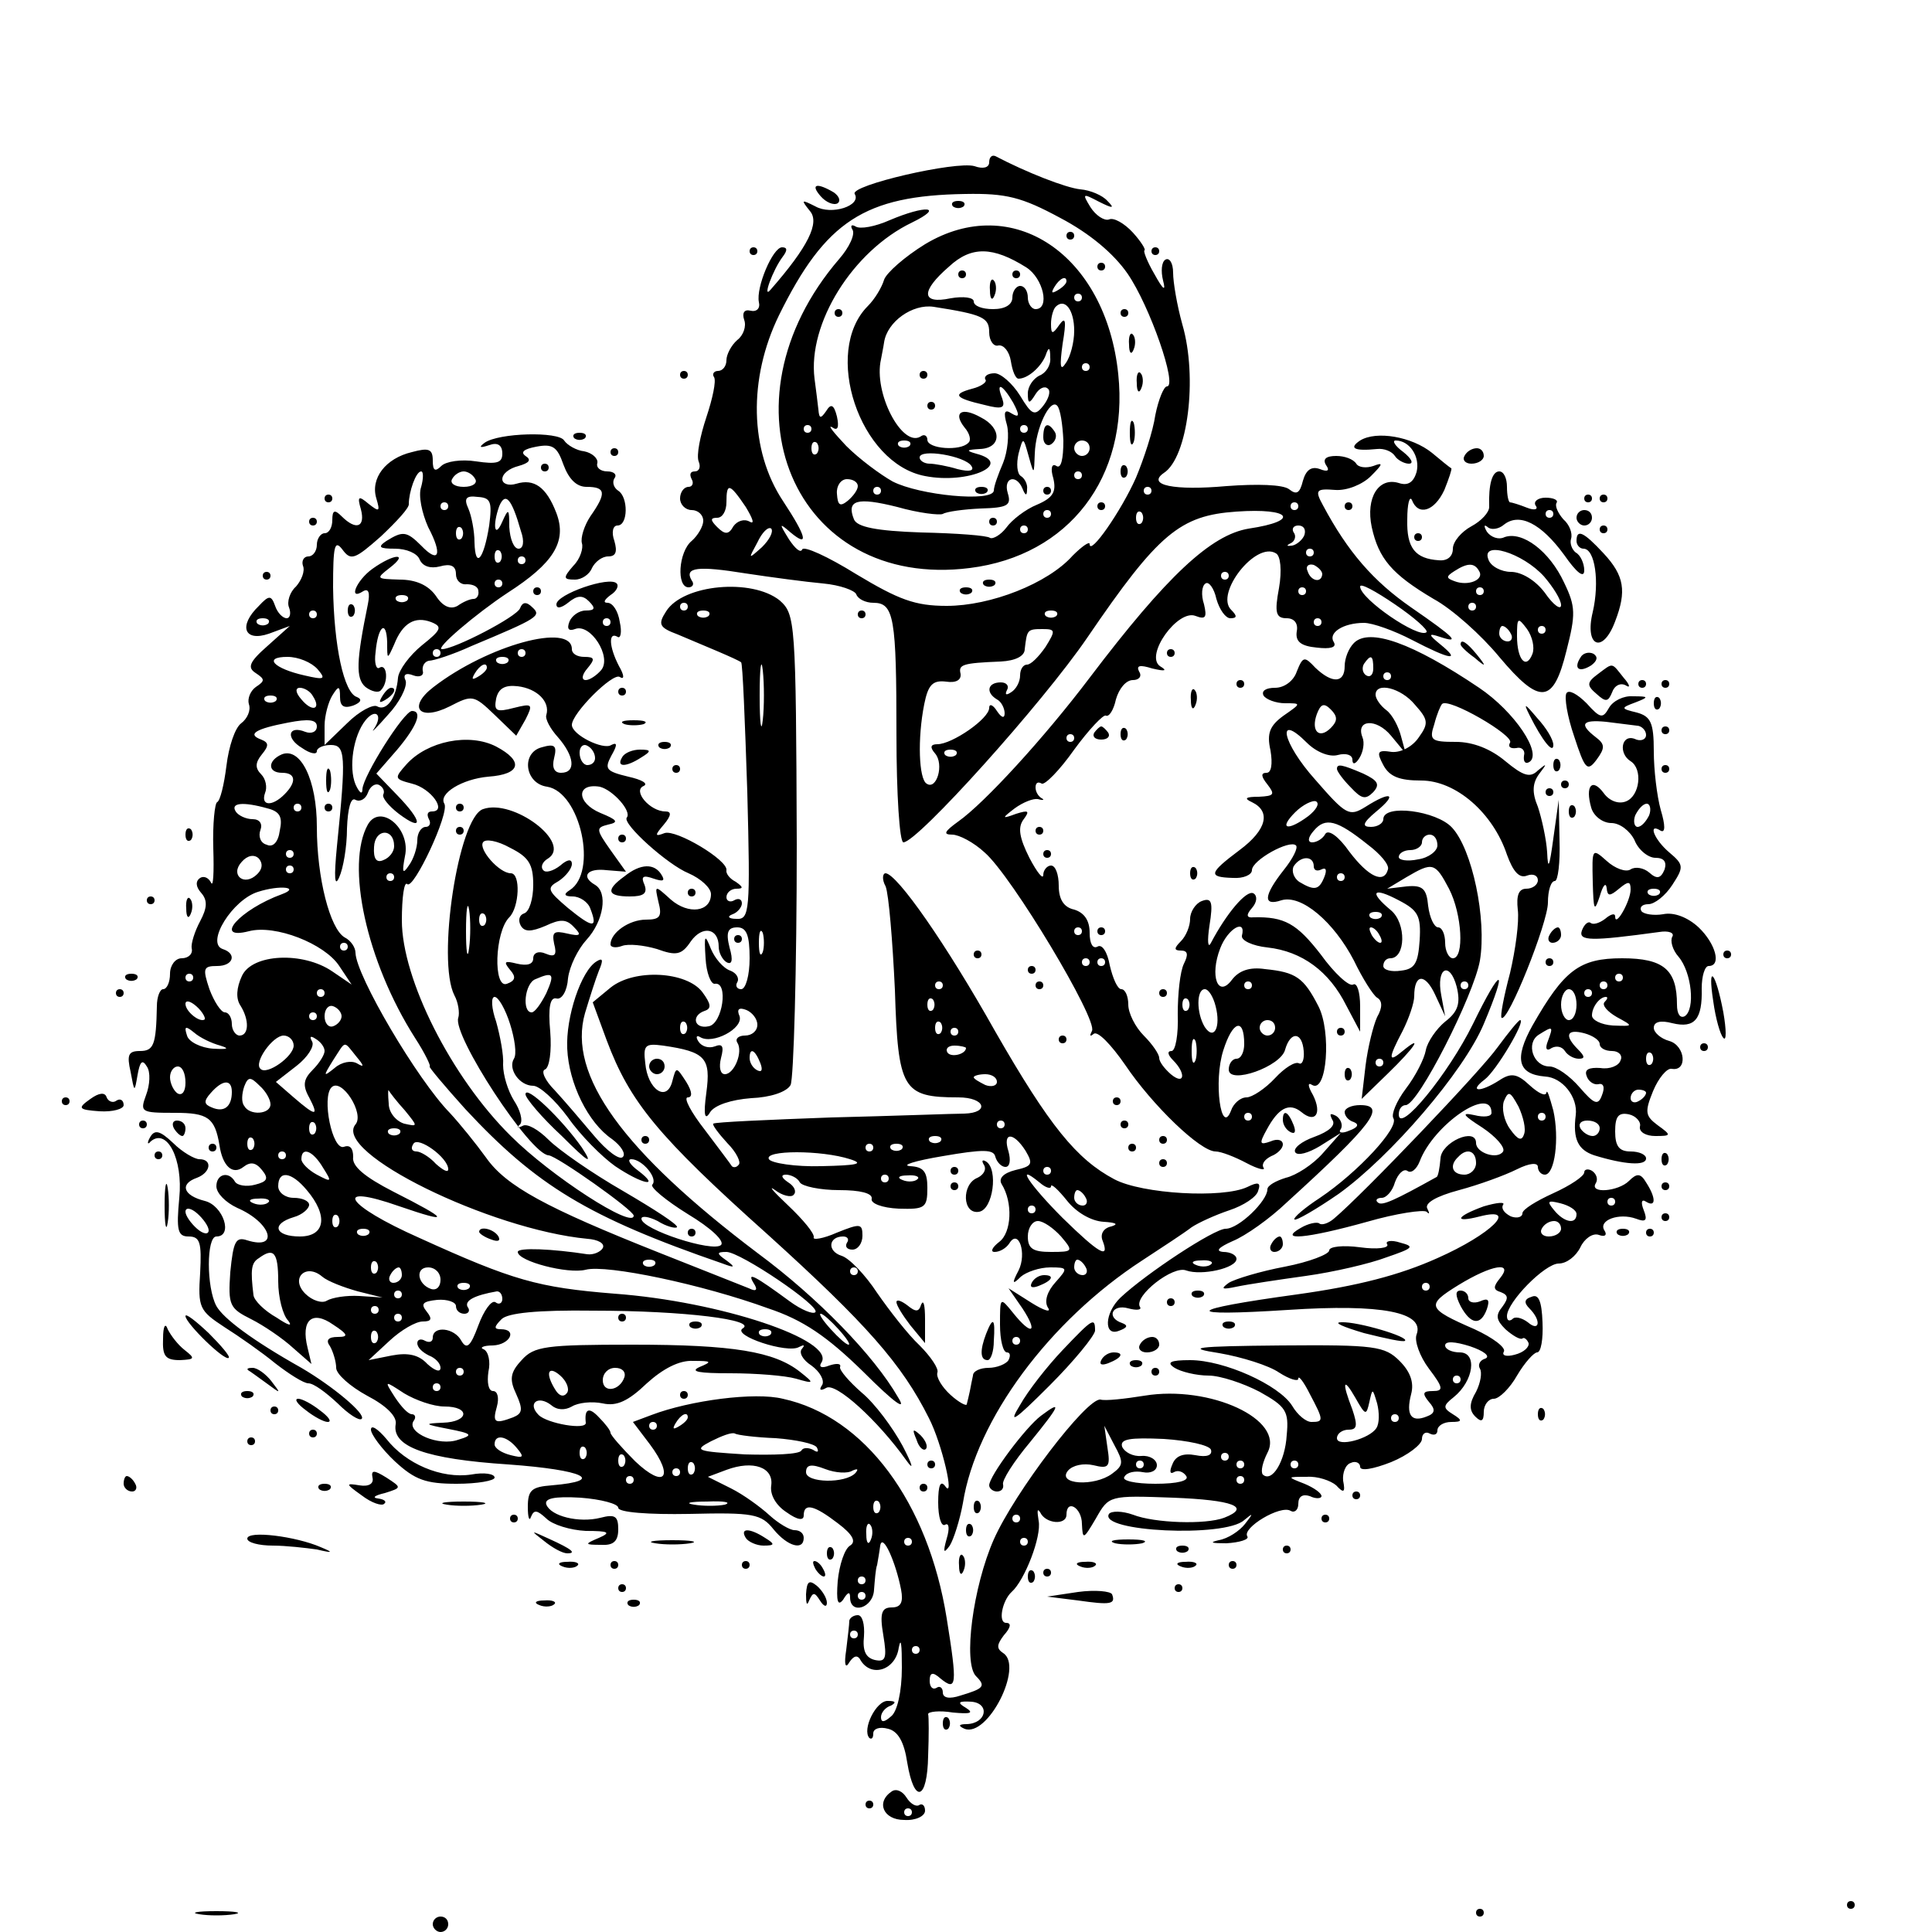 <?xml version="1.0" standalone="no"?>
<!DOCTYPE svg PUBLIC "-//W3C//DTD SVG 20010904//EN"
 "http://www.w3.org/TR/2001/REC-SVG-20010904/DTD/svg10.dtd">
<svg version="1.0" xmlns="http://www.w3.org/2000/svg"
 width="250pt" height="250pt" viewBox="0 0 250 250"
 preserveAspectRatio="xMidYMid meet">
<g transform="translate(0,250) scale(0.1,-0.1)"
fill="#000000" stroke="none">
<path d="M1280 2290 c0 -7 -8 -9 -19 -5 -24 7 -162 -25 -155 -36 9 -15 -30
-28 -51 -16 -18 9 -19 9 -7 -6 13 -15 -2 -46 -51 -102 -11 -13 3 26 16 43 6 8
6 12 -1 12 -12 0 -34 -52 -30 -71 2 -8 -3 -13 -11 -11 -8 2 -11 -3 -8 -12 3
-8 -1 -20 -9 -26 -8 -7 -14 -19 -14 -26 0 -8 -5 -14 -11 -14 -5 0 -8 -4 -5 -8
3 -5 -2 -28 -10 -52 -8 -24 -13 -49 -10 -57 3 -7 1 -13 -5 -13 -6 0 -7 -4 -4
-10 3 -5 1 -10 -4 -10 -6 0 -11 -7 -11 -15 0 -8 7 -15 15 -15 8 0 15 -6 15
-14 0 -7 -7 -19 -15 -26 -17 -14 -20 -60 -4 -60 5 0 8 4 4 9 -10 17 8 19 70 9
33 -5 78 -11 100 -13 22 -2 41 -9 43 -14 2 -6 12 -11 22 -11 27 0 30 -19 30
-171 0 -76 4 -139 9 -139 18 0 180 180 238 265 92 135 120 158 193 163 71 5
83 -12 16 -22 -49 -8 -106 -61 -206 -193 -59 -78 -136 -162 -170 -186 -18 -13
-20 -17 -8 -17 9 0 28 -10 42 -23 35 -30 147 -217 139 -231 -3 -6 -3 -8 2 -4
5 5 23 -14 41 -40 35 -52 97 -112 117 -112 7 0 25 -7 40 -15 15 -8 25 -10 22
-6 -3 5 2 11 10 15 8 3 15 10 15 15 0 6 -7 8 -16 4 -14 -5 -15 -3 -5 15 15 28
29 36 45 23 18 -15 27 -2 15 22 -7 12 -7 17 -1 13 19 -11 25 69 8 102 -19 37
-29 44 -69 48 -20 3 -34 -2 -43 -14 -18 -24 -29 5 -15 41 10 26 34 39 28 16
-1 -6 14 -13 33 -15 45 -5 80 -31 102 -75 l18 -34 0 33 c0 18 -4 31 -9 28 -5
-3 -24 14 -42 39 -31 40 -47 49 -87 48 -9 -1 -10 3 -2 12 7 8 7 16 2 19 -9 5
-35 -26 -55 -64 -4 -8 -5 2 -2 22 5 31 3 37 -10 32 -8 -3 -15 -14 -15 -23 0
-9 -5 -22 -12 -29 -9 -9 -9 -12 0 -12 9 0 10 -5 4 -17 -5 -10 -8 -39 -8 -65 1
-27 -3 -48 -8 -48 -6 0 -5 -5 2 -12 17 -17 15 -33 -3 -18 -8 7 -15 16 -15 21
0 5 -9 18 -20 29 -11 11 -20 29 -20 40 0 11 -4 20 -9 20 -5 0 -11 14 -15 31
-3 17 -10 28 -16 24 -6 -3 -10 4 -10 18 0 16 -7 26 -20 30 -14 3 -20 14 -20
31 0 14 -4 26 -10 26 -5 0 -10 -6 -10 -12 0 -7 -8 3 -18 22 -13 26 -15 39 -8
49 9 12 7 13 -9 8 -19 -7 -19 -6 -2 7 11 8 24 13 30 12 7 -2 9 -1 5 1 -5 3 -8
9 -8 14 0 6 3 8 8 5 4 -2 23 17 42 44 19 26 38 46 41 44 4 -2 10 7 13 21 4 14
13 25 22 25 8 0 12 5 8 11 -4 8 1 9 17 4 17 -4 20 -3 10 3 -20 14 23 74 46 65
13 -5 15 -2 11 15 -4 12 -3 24 2 27 4 3 11 -6 14 -20 4 -14 12 -25 18 -25 9 0
9 3 1 11 -21 21 32 89 58 73 6 -3 8 -22 4 -45 -6 -32 -4 -39 10 -39 10 0 15
-7 13 -17 -2 -13 5 -19 26 -21 17 -2 26 0 22 7 -8 12 12 25 39 25 11 0 39 -10
62 -22 50 -26 64 -28 37 -6 -16 13 -16 15 -1 10 27 -9 21 -2 -37 38 -49 34
-82 72 -114 132 -11 20 -9 22 16 20 15 -1 35 7 46 18 16 16 16 18 3 13 -9 -3
-19 -2 -22 3 -4 6 -15 10 -26 10 -13 0 -18 -4 -13 -12 5 -7 2 -9 -8 -5 -11 4
-18 -1 -22 -15 -4 -16 -8 -19 -18 -11 -8 6 -41 7 -81 4 -67 -6 -104 1 -81 17
31 20 44 123 24 192 -7 25 -12 55 -12 67 0 13 -5 20 -10 17 -5 -3 -6 -15 -3
-27 4 -15 0 -12 -11 8 -10 17 -15 31 -13 31 2 1 -5 12 -15 23 -11 12 -25 20
-31 17 -6 -2 -17 5 -24 16 -11 18 -10 18 11 7 18 -9 21 -9 11 1 -6 7 -22 14
-35 15 -19 2 -70 22 -110 43 -5 2 -8 -2 -8 -8z m92 -72 c38 -20 69 -46 87 -72
29 -42 65 -146 51 -146 -4 0 -11 -17 -15 -37 -3 -21 -15 -57 -25 -81 -19 -43
-60 -102 -60 -86 0 4 -10 -3 -22 -15 -32 -36 -106 -65 -163 -65 -41 0 -62 8
-117 41 -37 23 -68 37 -70 32 -2 -5 -9 1 -17 13 -13 21 -13 22 2 9 24 -20 21
-6 -10 41 -43 65 -45 158 -5 240 60 122 111 155 241 157 53 1 73 -4 123 -31z
m-407 -374 c9 -15 12 -23 5 -19 -7 4 -16 1 -21 -6 -6 -11 -11 -11 -21 -1 -9 9
-9 12 0 12 7 0 12 9 12 20 0 26 4 25 25 -6z m525 21 c0 -3 -2 -5 -5 -5 -3 0
-5 2 -5 5 0 3 2 5 5 5 3 0 5 -2 5 -5z m190 -20 c0 -3 -2 -5 -5 -5 -3 0 -5 2
-5 5 0 3 2 5 5 5 3 0 5 -2 5 -5z m-203 -22 c-4 -3 -7 0 -7 7 0 7 3 10 7 7 3
-4 3 -10 0 -14z m-491 -31 c-18 -16 -18 -16 -6 6 6 13 14 21 18 18 3 -4 -2
-14 -12 -24z m702 16 c-2 -6 -10 -13 -16 -14 -7 -1 -8 0 -2 3 5 2 8 9 4 14 -3
5 0 9 6 9 7 0 10 -5 8 -12z m12 -23 c0 -3 -2 -5 -5 -5 -3 0 -5 2 -5 5 0 3 2 5
5 5 3 0 5 -2 5 -5z m11 -28 c-1 -12 -15 -9 -19 4 -3 6 1 10 8 8 6 -3 11 -8 11
-12z m-121 -2 c0 -3 -2 -5 -5 -5 -3 0 -5 2 -5 5 0 3 2 5 5 5 3 0 5 -2 5 -5z
m256 -73 c-10 -9 -86 43 -86 59 0 5 20 -6 45 -23 25 -17 43 -33 41 -36z m-156
53 c0 -3 -2 -5 -5 -5 -3 0 -5 2 -5 5 0 3 2 5 5 5 3 0 5 -2 5 -5z m-323 -32
c-4 -3 -10 -3 -14 0 -3 4 0 7 7 7 7 0 10 -3 7 -7z m343 -8 c0 -3 -2 -5 -5 -5
-3 0 -5 2 -5 5 0 3 2 5 5 5 3 0 5 -2 5 -5z m-357 -32 c-9 -13 -19 -23 -24 -23
-5 0 -9 -6 -9 -14 0 -8 -5 -18 -12 -22 -6 -4 -8 -3 -5 3 3 5 0 10 -8 10 -17 0
-20 -13 -5 -22 6 -3 10 -12 10 -18 0 -7 -4 -6 -10 3 -5 8 -10 10 -10 4 0 -14
-48 -47 -67 -47 -9 0 -10 -4 -3 -12 12 -14 2 -48 -11 -39 -10 6 -12 58 -3 103
5 25 11 31 28 29 13 -2 20 2 19 10 -3 12 2 14 52 16 19 1 31 7 31 16 3 25 3
26 23 26 17 0 17 -2 4 -23z m37 -118 c0 -3 -2 -5 -5 -5 -3 0 -5 2 -5 5 0 3 2
5 5 5 3 0 5 -2 5 -5z m-153 -22 c-4 -3 -10 -3 -14 0 -3 4 0 7 7 7 7 0 10 -3 7
-7z m163 -228 c0 -3 -2 -5 -5 -5 -3 0 -5 2 -5 5 0 3 2 5 5 5 3 0 5 -2 5 -5z
m10 -40 c0 -3 -2 -5 -5 -5 -3 0 -5 2 -5 5 0 3 2 5 5 5 3 0 5 -2 5 -5z m20 0
c0 -3 -2 -5 -5 -5 -3 0 -5 2 -5 5 0 3 2 5 5 5 3 0 5 -2 5 -5z m190 -30 c0 -3
-2 -5 -5 -5 -3 0 -5 2 -5 5 0 3 2 5 5 5 3 0 5 -2 5 -5z m-47 -27 c7 -27 -2
-45 -14 -27 -11 18 -11 49 0 49 5 0 11 -10 14 -22z m-36 -5 c-4 -3 -7 0 -7 7
0 7 3 10 7 7 3 -4 3 -10 0 -14z m73 -44 c0 -10 -4 -19 -10 -19 -5 0 -10 -6
-10 -14 0 -20 68 4 73 26 7 24 22 23 24 -2 1 -11 -2 -18 -6 -16 -5 3 -19 -6
-31 -19 -13 -14 -30 -25 -37 -25 -8 0 -17 -8 -20 -17 -13 -34 -23 38 -10 78
12 38 27 43 27 8z m40 21 c0 -5 -4 -10 -10 -10 -5 0 -10 5 -10 10 0 6 5 10 10
10 6 0 10 -4 10 -10z m-103 -42 c-3 -7 -5 -2 -5 12 0 14 2 19 5 13 2 -7 2 -19
0 -25z m73 -73 c0 -3 -2 -5 -5 -5 -3 0 -5 2 -5 5 0 3 2 5 5 5 3 0 5 -2 5 -5z
M1233 2233 c4 -3 10 -3 14 0 3 4 0 7 -7 7 -7 0 -10 -3 -7 -7z M1151 2215 c-18
-8 -38 -12 -44 -8 -5 3 -7 1 -4 -4 4 -6 -4 -23 -17 -38 -161 -187 -59 -429
169 -400 128 16 206 117 192 251 -16 155 -137 236 -250 168 -26 -16 -50 -37
-53 -46 -3 -10 -12 -25 -21 -34 -59 -59 -11 -204 74 -220 56 -11 116 16 66 29
-14 4 -12 5 5 6 28 1 29 27 1 41 -25 14 -36 6 -21 -13 7 -8 9 -17 5 -20 -10
-11 -53 -8 -53 4 0 5 -4 8 -9 4 -24 -14 -61 57 -51 100 1 6 3 15 4 22 4 27 37
50 64 46 64 -10 72 -14 72 -33 0 -11 6 -19 12 -17 7 1 14 -8 16 -20 2 -13 6
-23 10 -23 12 0 29 15 35 30 4 12 6 11 6 -3 1 -10 -6 -20 -14 -23 -8 -4 -15
-14 -15 -23 0 -14 2 -14 10 -1 5 8 12 11 16 7 4 -3 1 -13 -6 -22 -11 -14 -15
-12 -30 13 -10 16 -25 29 -33 29 -9 0 -14 -4 -12 -8 3 -3 -5 -9 -17 -12 -26
-7 -23 -12 16 -21 23 -6 27 -4 23 8 -9 23 0 19 14 -5 9 -17 8 -20 -2 -14 -9 6
-11 2 -6 -15 3 -12 1 -34 -5 -49 -6 -14 -12 -30 -12 -36 -2 -15 -96 -6 -131
12 -16 9 -43 29 -60 46 -16 17 -25 28 -18 24 7 -5 9 0 6 14 -4 16 -8 17 -14 7
-7 -10 -9 -10 -10 2 -1 8 -3 26 -5 40 -9 71 49 165 126 202 43 21 18 23 -29 3z
m177 -61 c22 -14 31 -54 12 -54 -5 0 -10 7 -10 15 0 8 -4 15 -10 15 -5 0 -10
-7 -10 -15 0 -9 -9 -15 -25 -15 -14 0 -25 4 -25 10 0 5 -13 7 -30 4 -38 -8
-39 9 -2 41 29 27 57 26 100 -1z m52 -18 c0 -3 -5 -8 -12 -12 -7 -4 -8 -3 -4
4 7 12 16 16 16 8z m20 -21 c0 -3 -2 -5 -5 -5 -3 0 -5 2 -5 5 0 3 2 5 5 5 3 0
5 -2 5 -5z m-10 -43 c0 -15 -5 -34 -11 -42 -7 -11 -8 -4 -4 25 5 30 4 36 -4
25 -9 -13 -11 -13 -11 1 0 9 3 19 6 22 12 12 24 -4 24 -31z m20 -47 c0 -3 -2
-5 -5 -5 -3 0 -5 2 -5 5 0 3 2 5 5 5 3 0 5 -2 5 -5z m-34 -95 c0 -24 -3 -37
-9 -33 -6 4 -8 -3 -4 -16 4 -17 0 -25 -21 -34 -15 -6 -33 -20 -40 -30 -7 -9
-17 -15 -21 -13 -3 3 -43 6 -89 7 -58 2 -83 7 -87 17 -10 25 4 29 56 16 28 -8
55 -11 59 -9 5 3 27 6 49 7 35 1 40 4 35 20 -6 20 11 25 19 6 4 -10 6 -10 6
-1 1 6 -3 14 -8 17 -5 3 -6 16 -3 29 6 22 6 22 13 -3 7 -25 7 -25 8 3 1 33 20
72 29 62 4 -4 7 -24 8 -45z m-326 15 c0 -3 -2 -5 -5 -5 -3 0 -5 2 -5 5 0 3 2
5 5 5 3 0 5 -2 5 -5z m280 0 c0 -3 -2 -5 -5 -5 -3 0 -5 2 -5 5 0 3 2 5 5 5 3
0 5 -2 5 -5z m-273 -32 c-4 -3 -7 0 -7 7 0 7 3 10 7 7 3 -4 3 -10 0 -14z m120
10 c-4 -3 -10 -3 -14 0 -3 4 0 7 7 7 7 0 10 -3 7 -7z m233 -3 c0 -5 -4 -10
-10 -10 -5 0 -10 5 -10 10 0 6 5 10 10 10 6 0 10 -4 10 -10z m-153 -23 c4 -6
-2 -8 -18 -4 -13 4 -30 7 -36 7 -7 0 -13 4 -13 8 0 12 59 2 67 -11z m143 -12
c0 -3 -2 -5 -5 -5 -3 0 -5 2 -5 5 0 3 2 5 5 5 3 0 5 -2 5 -5z m-290 -14 c0 -5
-6 -13 -13 -19 -10 -8 -13 -6 -14 9 -1 10 5 19 13 19 8 0 14 -4 14 -9z m30 -6
c0 -3 -2 -5 -5 -5 -3 0 -5 2 -5 5 0 3 2 5 5 5 3 0 5 -2 5 -5z m220 -30 c0 -3
-2 -5 -5 -5 -3 0 -5 2 -5 5 0 3 2 5 5 5 3 0 5 -2 5 -5z m-30 -20 c0 -3 -2 -5
-5 -5 -3 0 -5 2 -5 5 0 3 2 5 5 5 3 0 5 -2 5 -5z M1240 2145 c0 -3 2 -5 5 -5
3 0 5 2 5 5 0 3 -2 5 -5 5 -3 0 -5 -2 -5 -5z M1310 2145 c0 -3 2 -5 5 -5 3 0
5 2 5 5 0 3 -2 5 -5 5 -3 0 -5 -2 -5 -5z M1281 2124 c0 -11 3 -14 6 -6 3 7 2
16 -1 19 -3 4 -6 -2 -5 -13z M1350 1934 c0 -8 5 -12 10 -9 6 4 8 11 5 16 -9
14 -15 11 -15 -7z M1350 1865 c0 -3 2 -5 5 -5 3 0 5 2 5 5 0 3 -2 5 -5 5 -3 0
-5 -2 -5 -5z M1280 1825 c0 -3 2 -5 5 -5 3 0 5 2 5 5 0 3 -2 5 -5 5 -3 0 -5
-2 -5 -5z M1380 2195 c0 -3 2 -5 5 -5 3 0 5 2 5 5 0 3 -2 5 -5 5 -3 0 -5 -2
-5 -5z M1420 2155 c0 -3 2 -5 5 -5 3 0 5 2 5 5 0 3 -2 5 -5 5 -3 0 -5 -2 -5
-5z M1080 2095 c0 -3 2 -5 5 -5 3 0 5 2 5 5 0 3 -2 5 -5 5 -3 0 -5 -2 -5 -5z
M1450 2095 c0 -3 2 -5 5 -5 3 0 5 2 5 5 0 3 -2 5 -5 5 -3 0 -5 -2 -5 -5z
M1461 2054 c0 -11 3 -14 6 -6 3 7 2 16 -1 19 -3 4 -6 -2 -5 -13z M1190 2015
c0 -3 2 -5 5 -5 3 0 5 2 5 5 0 3 -2 5 -5 5 -3 0 -5 -2 -5 -5z M1471 2004 c0
-11 3 -14 6 -6 3 7 2 16 -1 19 -3 4 -6 -2 -5 -13z M1200 1975 c0 -3 2 -5 5 -5
3 0 5 2 5 5 0 3 -2 5 -5 5 -3 0 -5 -2 -5 -5z M1462 1940 c0 -14 2 -19 5 -12 2
6 2 18 0 25 -3 6 -5 1 -5 -13z M1450 1890 c0 -7 3 -10 7 -7 3 4 3 10 0 14 -4
3 -7 0 -7 -7z M1263 1863 c4 -3 10 -3 14 0 3 4 0 7 -7 7 -7 0 -10 -3 -7 -7z
M1420 1845 c0 -3 2 -5 5 -5 3 0 5 2 5 5 0 3 -2 5 -5 5 -3 0 -5 -2 -5 -5z
M1273 1743 c4 -3 10 -3 14 0 3 4 0 7 -7 7 -7 0 -10 -3 -7 -7z M1243 1733 c4
-3 10 -3 14 0 3 4 0 7 -7 7 -7 0 -10 -3 -7 -7z M1062 2246 c7 -8 17 -12 22 -9
4 3 2 9 -5 14 -22 13 -31 11 -17 -5z M970 2175 c0 -3 2 -5 5 -5 3 0 5 2 5 5 0
3 -2 5 -5 5 -3 0 -5 -2 -5 -5z M1490 2175 c0 -3 2 -5 5 -5 3 0 5 2 5 5 0 3 -2
5 -5 5 -3 0 -5 -2 -5 -5z M880 2015 c0 -3 2 -5 5 -5 3 0 5 2 5 5 0 3 -2 5 -5
5 -3 0 -5 -2 -5 -5z M627 1927 c-8 -6 -6 -7 6 -3 11 4 17 0 17 -11 0 -12 -7
-14 -34 -10 -19 3 -39 0 -45 -6 -8 -8 -11 -6 -11 7 0 15 -5 17 -27 11 -34 -8
-54 -34 -46 -60 5 -17 4 -18 -10 -7 -13 11 -15 10 -10 -7 6 -23 -6 -28 -25 -9
-9 9 -12 8 -12 -5 0 -9 -4 -17 -10 -17 -5 0 -10 -7 -10 -15 0 -8 -5 -15 -11
-15 -6 0 -9 -6 -7 -12 3 -7 -2 -19 -9 -27 -8 -7 -12 -20 -9 -27 3 -8 1 -14 -3
-14 -5 0 -12 7 -15 16 -5 14 -8 14 -21 0 -27 -26 -19 -47 13 -36 l27 10 -29
-26 c-24 -21 -26 -28 -15 -35 12 -8 12 -10 0 -18 -7 -5 -11 -15 -9 -22 3 -8
-2 -19 -10 -25 -8 -6 -16 -30 -19 -55 -3 -24 -8 -45 -12 -47 -3 -1 -6 -28 -5
-60 1 -31 0 -51 -3 -44 -3 6 -9 9 -14 6 -6 -4 -6 -11 1 -19 9 -10 8 -20 -1
-37 -7 -13 -12 -29 -11 -35 2 -7 -4 -13 -13 -13 -8 0 -15 -9 -15 -20 0 -11 -4
-20 -9 -20 -4 0 -8 -10 -8 -22 -1 -50 -4 -58 -22 -58 -15 0 -17 -5 -12 -27 5
-27 5 -27 9 -4 3 17 6 21 12 11 5 -7 4 -24 -1 -37 -8 -22 -7 -23 37 -23 43 0
52 -6 58 -42 4 -27 17 -39 31 -28 9 7 16 6 24 -4 9 -11 7 -15 -9 -19 -11 -3
-23 -1 -26 4 -8 14 -24 10 -24 -6 0 -9 12 -21 27 -28 44 -19 55 -55 13 -42
-15 5 -18 -1 -22 -41 -3 -43 -1 -47 27 -61 16 -8 41 -25 54 -37 l24 -21 -5 21
c-9 36 6 49 33 30 20 -13 20 -16 6 -16 -12 0 -16 -4 -10 -12 4 -7 8 -20 8 -28
0 -8 18 -24 40 -36 25 -13 39 -27 37 -37 -5 -29 39 -45 146 -52 97 -7 127 -21
56 -27 -26 -2 -31 -6 -31 -28 0 -14 2 -19 4 -13 4 10 8 9 20 -2 8 -8 31 -15
51 -16 30 0 33 -2 17 -9 -19 -8 -19 -9 3 -9 16 -1 22 5 22 20 0 17 -4 20 -23
15 -28 -7 -64 2 -70 17 -3 8 10 11 44 9 27 -2 49 -8 49 -13 0 -6 39 -9 92 -8
83 2 93 0 109 -20 18 -22 39 -28 39 -11 0 6 -5 10 -12 10 -6 0 -21 9 -32 19
-12 11 -34 27 -50 35 l-30 15 24 9 c35 13 61 3 58 -20 -2 -12 6 -26 20 -35 14
-10 22 -11 22 -4 0 17 14 13 44 -10 20 -15 24 -24 16 -29 -7 -4 -14 -25 -16
-46 -2 -26 0 -33 7 -24 6 10 9 11 9 3 0 -23 30 -14 31 10 1 12 2 27 4 32 1 6
3 17 4 25 3 17 20 -21 27 -57 3 -16 0 -23 -12 -23 -13 0 -16 -7 -11 -36 5 -30
3 -35 -11 -32 -12 3 -16 12 -14 31 1 15 -2 27 -8 27 -5 0 -10 -3 -11 -7 0 -5
-2 -21 -4 -38 -3 -19 -1 -25 4 -16 6 9 11 10 15 2 14 -22 45 -12 49 17 3 15 4
3 4 -26 0 -31 -6 -57 -14 -63 -9 -8 -13 -8 -13 -1 0 6 6 13 13 15 7 4 6 6 -4
6 -15 1 -34 -37 -24 -48 3 -2 5 0 5 6 0 6 8 9 19 6 13 -3 21 -17 25 -44 9 -54
26 -49 27 9 1 26 1 50 0 54 0 3 14 5 32 2 22 -2 28 -1 17 6 -12 7 -10 9 7 8
24 -2 20 -28 -6 -29 -10 0 -12 -2 -3 -6 30 -12 77 81 50 98 -9 6 -8 11 1 23 9
10 10 16 3 16 -11 0 -5 29 7 40 17 15 39 72 35 92 -2 13 -2 17 2 11 7 -15 34
-17 34 -3 0 21 20 9 20 -12 1 -21 2 -20 18 7 17 30 17 30 100 27 77 -3 102
-12 66 -26 -24 -9 -90 -7 -118 4 -14 5 -28 5 -31 1 -14 -23 150 -31 175 -8 12
10 12 9 1 -5 -7 -9 -22 -19 -34 -21 -13 -3 -9 -4 10 -4 17 1 30 5 27 9 -7 11
43 41 56 33 5 -3 10 1 10 9 0 10 6 13 15 10 8 -4 15 -3 15 0 0 4 -10 11 -22
16 -23 9 -23 9 3 9 14 1 31 -5 38 -11 10 -11 12 -9 9 6 -1 10 3 21 10 23 6 3
12 0 12 -5 0 -6 17 -3 40 6 22 9 40 23 40 30 0 7 5 10 10 7 6 -3 10 -1 10 4 0
6 8 11 18 11 14 0 15 2 2 10 -13 8 -13 11 1 22 26 21 31 58 8 58 -10 0 -19 4
-19 9 0 6 13 5 32 -1 18 -6 27 -13 20 -16 -7 -2 -10 -8 -7 -13 3 -5 1 -18 -5
-30 -9 -15 -9 -24 -1 -32 8 -8 11 -6 11 6 0 9 6 17 13 17 7 0 21 14 30 30 10
17 22 30 26 30 5 0 8 17 7 39 -1 27 -5 37 -14 33 -10 -3 -10 -8 -3 -15 16 -16
13 -31 -2 -18 -8 6 -17 8 -20 4 -4 -3 -7 -2 -7 4 0 18 49 68 67 68 10 0 22 9
28 21 5 11 16 19 24 16 8 -3 11 0 7 6 -8 13 19 23 41 15 13 -5 15 -2 10 11 -4
10 -3 15 3 11 13 -8 13 5 0 25 -7 12 -12 12 -22 2 -14 -14 -52 -17 -43 -3 3 5
1 12 -5 16 -5 3 -10 2 -10 -2 0 -5 -18 -17 -40 -27 -22 -10 -40 -21 -40 -26 0
-5 -7 -7 -15 -4 -8 4 -13 10 -10 15 3 4 -8 3 -25 -2 -36 -13 -40 -22 -5 -13
51 13 15 -23 -55 -54 -49 -22 -103 -36 -182 -47 -146 -20 -151 -29 -11 -20
121 8 177 -3 166 -32 -3 -8 4 -28 16 -44 19 -25 19 -29 5 -29 -13 0 -14 -3 -5
-14 9 -10 8 -15 -3 -19 -20 -8 -27 2 -20 29 4 15 -1 29 -15 43 -19 19 -32 21
-153 20 -113 -1 -125 -3 -80 -10 29 -5 64 -16 77 -25 14 -9 25 -12 25 -8 0 5
7 -4 15 -20 18 -34 18 -36 2 -36 -7 0 -18 9 -25 21 -17 27 -88 59 -132 59 -26
0 -31 -3 -20 -10 8 -5 28 -10 44 -10 15 0 45 -10 66 -21 34 -19 38 -25 35 -56
-2 -34 -19 -62 -31 -51 -3 4 0 16 6 28 23 43 -74 88 -159 74 -25 -4 -51 -7
-57 -5 -18 2 -111 -120 -138 -181 -27 -61 -40 -160 -23 -177 13 -13 10 -16
-20 -25 -15 -5 -23 -3 -23 4 0 6 -4 9 -8 6 -5 -3 -9 1 -9 9 0 11 4 12 14 3 21
-17 22 -9 8 78 -24 150 -106 261 -212 284 -36 9 -120 -2 -170 -21 l-24 -9 22
-29 c32 -43 19 -58 -19 -22 -17 17 -32 34 -32 37 0 3 -7 12 -15 20 -13 14 -19
11 -17 -7 1 -10 -50 -1 -61 10 -15 15 -1 26 16 13 8 -7 18 -7 27 -2 8 5 26 7
40 4 18 -4 33 3 57 26 21 19 42 30 60 29 24 0 25 -1 8 -8 -13 -6 0 -8 40 -8
33 0 71 -3 85 -7 24 -7 24 -6 5 9 -33 26 -86 35 -216 35 -113 0 -128 -2 -144
-20 -15 -16 -16 -25 -7 -44 9 -20 8 -25 -4 -30 -24 -9 -27 -7 -21 14 3 11 1
20 -5 20 -6 0 -8 11 -6 25 3 13 0 26 -6 29 -6 2 -1 5 12 5 22 1 32 21 10 21
-9 0 -9 3 1 13 8 8 46 12 119 11 118 0 212 -12 193 -23 -14 -9 58 -33 73 -24
6 3 8 3 4 -2 -5 -5 1 -15 12 -22 11 -8 17 -19 14 -25 -5 -7 -2 -8 5 -4 12 8
67 -42 104 -94 10 -14 8 -6 -5 19 -13 24 -36 55 -53 69 -16 14 -29 29 -28 33
2 5 -5 5 -14 2 -10 -4 -14 -2 -10 4 18 29 -131 79 -268 89 -99 8 -131 17 -252
72 -97 43 -114 72 -26 41 67 -23 65 -18 -8 19 -37 19 -54 33 -52 45 0 11 -4
16 -12 13 -15 -5 -29 64 -16 77 13 13 43 -34 31 -48 -30 -36 174 -136 300
-148 14 -1 23 -6 20 -12 -3 -5 -12 -9 -20 -8 -45 7 -90 9 -90 3 0 -12 65 -29
88 -23 27 7 151 -19 236 -50 45 -15 76 -36 123 -82 41 -41 57 -52 45 -33 -31
54 -104 129 -181 186 -175 132 -247 231 -224 311 6 20 14 45 18 55 6 14 5 17
-3 12 -20 -12 -40 -72 -38 -113 2 -45 27 -96 58 -117 12 -9 18 -19 14 -23 -4
-5 -21 8 -37 27 -16 19 -39 46 -51 59 -13 13 -18 25 -13 27 6 2 9 24 7 49 -3
32 0 45 8 43 7 -2 14 10 15 26 2 16 13 38 24 50 22 24 28 61 11 71 -19 11 -10
22 15 19 l25 -2 -20 28 c-19 27 -19 29 -3 33 14 3 12 6 -10 15 -31 13 -32 39
-1 34 17 -4 42 -32 35 -40 -6 -8 53 -61 80 -72 16 -7 29 -19 29 -27 0 -23 -29
-27 -52 -7 -21 19 -21 19 -16 -3 5 -19 2 -23 -16 -23 -22 0 -46 -17 -46 -32 0
-4 7 -5 15 -2 8 3 28 1 45 -4 25 -9 32 -8 44 10 15 21 36 17 36 -7 0 -8 5 -17
10 -20 7 -4 9 2 4 19 -5 20 -2 26 10 26 12 0 16 -10 16 -40 0 -22 -5 -40 -11
-40 -5 0 -8 4 -5 9 3 5 -1 12 -9 15 -9 3 -20 16 -25 28 -8 20 -9 19 -7 -12 1
-19 7 -34 12 -33 18 3 10 -52 -8 -55 -19 -4 -23 14 -5 20 9 3 8 9 -3 24 -20
27 -88 31 -119 6 l-23 -19 18 -49 c30 -80 66 -124 209 -252 127 -115 173 -167
208 -237 17 -33 34 -107 21 -88 -6 8 -9 1 -9 -21 0 -19 4 -32 9 -29 5 3 6 -5
2 -18 -5 -18 -4 -20 4 -9 5 8 13 33 17 55 17 108 112 236 232 314 26 17 55 36
64 43 9 6 31 16 49 22 18 6 35 17 37 25 4 11 0 12 -14 5 -32 -15 -136 -9 -172
10 -49 26 -84 69 -154 191 -64 114 -127 204 -142 205 -4 0 -5 -8 0 -17 4 -10
9 -70 12 -134 4 -129 10 -139 82 -139 35 0 41 -20 8 -21 -13 0 -90 -3 -173 -5
-82 -3 -150 -6 -152 -8 -2 -1 7 -13 18 -25 12 -12 18 -25 15 -28 -3 -4 -7 -4
-9 -2 -1 2 -17 23 -35 47 -18 23 -28 42 -22 42 6 0 6 7 -2 20 -13 20 -13 20
-18 1 -7 -28 -32 -11 -35 23 -3 24 0 26 23 23 55 -8 62 -16 56 -61 -4 -29 -2
-37 5 -25 6 9 27 16 53 18 25 1 46 8 51 17 4 8 8 148 8 312 -1 289 -2 297 -22
315 -36 29 -125 21 -147 -14 -11 -17 -9 -21 15 -30 33 -14 77 -32 82 -36 2 -1
5 -77 8 -168 4 -154 3 -165 -14 -164 -10 0 -13 3 -5 6 6 2 12 9 12 14 0 6 -5
7 -10 4 -5 -3 -10 -1 -10 4 0 6 6 11 13 11 9 0 9 2 -1 9 -8 4 -13 11 -12 15 2
13 -65 53 -80 48 -13 -5 -13 -3 -1 11 10 12 10 17 2 17 -20 0 -43 27 -28 33 6
3 -2 8 -20 12 -29 7 -31 10 -22 27 8 14 8 18 0 14 -10 -7 -51 13 -51 26 0 15
53 68 62 62 6 -4 6 2 -1 14 -13 25 -14 45 -2 38 4 -3 6 6 3 19 -2 14 -9 25
-16 25 -6 0 -4 4 4 10 8 5 11 12 8 15 -9 10 -78 -14 -78 -27 0 -6 6 -5 15 2
12 10 19 10 27 2 9 -9 8 -12 -4 -12 -9 0 -18 -7 -21 -14 -4 -10 -1 -13 7 -10
20 8 48 -36 34 -53 -6 -7 -15 -13 -20 -13 -6 0 -5 7 2 15 10 12 10 15 -4 15
-9 0 -16 4 -16 10 0 35 -109 5 -179 -49 -34 -26 -19 -45 21 -25 29 15 31 15
58 -11 l28 -27 12 21 c10 20 9 21 -15 15 -23 -6 -26 -4 -23 12 3 13 11 18 28
16 25 -3 42 -20 37 -37 -2 -5 5 -18 15 -29 21 -24 24 -46 4 -46 -9 0 -12 7 -9
19 4 16 1 19 -16 14 -27 -7 -22 -47 7 -51 43 -7 66 -111 29 -134 -8 -5 -7 -8
4 -8 9 0 20 -7 23 -16 10 -26 3 -25 -29 1 -27 23 -28 26 -12 35 9 6 17 16 17
22 0 7 -6 6 -15 -2 -9 -7 -19 -10 -22 -6 -4 4 -1 11 6 15 32 20 -45 78 -84 64
-32 -11 -60 -196 -37 -241 5 -9 7 -23 5 -29 -8 -22 93 -177 117 -178 11 -1
110 -71 110 -78 0 -18 -107 51 -159 103 -77 76 -141 203 -141 279 0 30 3 51 7
47 8 -8 55 92 48 104 -8 13 23 32 57 35 42 3 46 20 10 39 -35 18 -89 7 -116
-23 -16 -18 -16 -19 7 -25 25 -6 46 -36 26 -36 -6 0 -7 -4 -4 -10 3 -5 1 -10
-4 -10 -6 0 -11 -8 -11 -17 0 -10 -5 -25 -11 -33 -8 -12 -9 -9 -5 12 8 36 -32
69 -48 41 -29 -52 -2 -177 61 -276 13 -20 21 -37 19 -37 -2 0 19 -25 46 -55
92 -99 159 -140 333 -200 16 -6 17 -5 5 4 -13 9 -13 11 0 11 18 0 123 -71 115
-78 -3 -3 -18 3 -33 14 -45 33 -56 39 -47 24 6 -9 4 -12 -6 -7 -8 3 -60 24
-116 46 -146 58 -198 86 -224 123 -13 18 -34 44 -47 58 -42 43 -121 177 -122
207 0 7 -6 16 -14 20 -19 11 -36 77 -36 143 0 61 -21 103 -45 94 -19 -8 -19
-24 0 -24 18 0 19 -12 3 -28 -16 -16 -31 -15 -25 2 3 7 1 18 -5 24 -8 8 -8 15
1 26 9 11 9 15 -1 19 -19 7 -7 14 35 22 26 5 37 4 37 -5 0 -7 -7 -10 -15 -7
-22 9 -26 -8 -4 -21 10 -7 19 -9 19 -4 0 4 8 8 18 8 19 0 20 -13 8 -131 -4
-41 -3 -54 3 -40 5 11 10 39 10 63 1 26 5 41 11 37 6 -3 13 1 16 9 3 9 10 13
15 10 5 -3 7 -8 5 -12 -2 -4 7 -15 20 -25 32 -24 31 -10 -2 24 l-27 28 27 31
c26 31 33 50 19 50 -11 -1 -63 -84 -64 -101 0 -8 -4 -5 -9 6 -9 22 -3 63 13
83 13 16 23 7 11 -11 -5 -7 3 1 18 18 15 16 25 36 23 44 -4 8 0 11 10 7 8 -3
14 0 12 6 -1 7 3 12 8 13 6 0 31 8 55 19 86 36 91 39 79 50 -8 8 -13 7 -16 -1
-4 -11 -85 -53 -101 -53 -10 0 44 46 85 73 59 38 77 66 63 103 -13 34 -29 45
-52 38 -10 -3 -18 0 -18 6 0 7 9 14 21 17 14 4 17 8 9 13 -7 5 -2 9 14 12 21
4 27 0 35 -23 7 -19 17 -29 30 -29 25 0 26 -8 5 -38 -8 -12 -13 -28 -11 -35 2
-6 -2 -20 -11 -29 -14 -16 -13 -18 2 -18 9 0 19 7 22 15 4 8 13 15 21 15 10 0
12 6 8 20 -4 11 -2 20 4 20 14 0 14 37 1 45 -6 4 -8 11 -5 16 4 5 -1 9 -9 9
-9 0 -15 5 -13 11 1 6 -7 13 -17 15 -10 1 -22 8 -26 14 -7 12 -85 10 -103 -3z
m-82 -57 c-4 -11 1 -34 9 -52 19 -36 14 -48 -9 -24 -19 19 -24 19 -45 6 -12
-8 -9 -10 11 -10 15 0 29 -6 32 -14 4 -9 14 -12 26 -9 14 4 21 1 21 -10 0 -8
6 -14 14 -13 8 0 15 -3 15 -9 1 -5 -2 -10 -6 -10 -5 0 -14 -4 -21 -9 -9 -5
-19 -1 -28 13 -10 14 -26 21 -47 21 -30 1 -31 1 -13 15 26 20 6 19 -22 -1 -21
-15 -32 -42 -12 -29 7 4 9 -2 6 -17 -15 -73 -16 -96 -3 -107 8 -6 17 -8 20 -4
10 10 8 35 -2 29 -4 -3 -7 6 -5 20 3 34 14 43 15 13 0 -23 0 -23 9 -3 11 28
27 37 48 29 15 -6 13 -10 -12 -30 -16 -13 -30 -32 -31 -42 -2 -26 -15 -44 -27
-37 -5 3 -23 -6 -39 -22 l-29 -28 0 25 c0 13 5 31 10 39 8 13 10 13 10 -2 0
-12 5 -15 17 -11 10 4 12 8 5 11 -17 5 -30 66 -31 142 0 54 2 62 12 49 11 -15
16 -13 50 17 20 19 37 37 36 42 0 15 9 42 16 42 3 0 3 -9 0 -20z m70 10 c3 -5
-3 -10 -15 -10 -12 0 -18 5 -15 10 3 6 10 10 15 10 5 0 12 -4 15 -10z m18 -60
c-7 -44 -18 -57 -19 -22 0 15 -4 35 -8 44 -6 13 -3 17 12 15 17 -1 19 -6 15
-37z m41 -7 c5 -14 3 -23 -3 -23 -6 0 -11 12 -12 28 0 24 -1 25 -9 7 -10 -23
-13 -5 -4 20 8 19 16 10 28 -32z m-94 32 c0 -3 -2 -5 -5 -5 -3 0 -5 2 -5 5 0
3 2 5 5 5 3 0 5 -2 5 -5z m17 -42 c-4 -3 -7 0 -7 7 0 7 3 10 7 7 3 -4 3 -10 0
-14z m50 -30 c-4 -3 -7 0 -7 7 0 7 3 10 7 7 3 -4 3 -10 0 -14z m33 2 c0 -3 -2
-5 -5 -5 -3 0 -5 2 -5 5 0 3 2 5 5 5 3 0 5 -2 5 -5z m-30 -30 c0 -3 -2 -5 -5
-5 -3 0 -5 2 -5 5 0 3 2 5 5 5 3 0 5 -2 5 -5z m-123 -22 c-4 -3 -10 -3 -14 0
-3 4 0 7 7 7 7 0 10 -3 7 -7z m363 -8 c0 -3 -2 -5 -5 -5 -3 0 -5 2 -5 5 0 3 2
5 5 5 3 0 5 -2 5 -5z m-480 -10 c0 -3 -2 -5 -5 -5 -3 0 -5 2 -5 5 0 3 2 5 5 5
3 0 5 -2 5 -5z m507 -2 c-4 -3 -10 -3 -14 0 -3 4 0 7 7 7 7 0 10 -3 7 -7z
m-570 -10 c-4 -3 -10 -3 -14 0 -3 4 0 7 7 7 7 0 10 -3 7 -7z m443 2 c0 -3 -2
-5 -5 -5 -3 0 -5 2 -5 5 0 3 2 5 5 5 3 0 5 -2 5 -5z m-220 -40 c0 -3 -2 -5 -5
-5 -3 0 -5 2 -5 5 0 3 2 5 5 5 3 0 5 -2 5 -5z m110 0 c0 -3 -2 -5 -5 -5 -3 0
-5 2 -5 5 0 3 2 5 5 5 3 0 5 -2 5 -5z m307 -87 c-2 -18 -4 -4 -4 32 0 36 2 50
4 33 2 -18 2 -48 0 -65z m-576 66 c11 -13 9 -14 -17 -8 -40 9 -54 24 -22 24
14 0 31 -7 39 -16z m246 9 c-4 -3 -10 -3 -14 0 -3 4 0 7 7 7 7 0 10 -3 7 -7z
m-27 -7 c0 -3 -5 -8 -12 -12 -7 -4 -8 -3 -4 4 7 12 16 16 16 8z m-225 -37 c11
-17 -1 -21 -15 -4 -8 9 -8 15 -2 15 6 0 14 -5 17 -11z m-48 -6 c-4 -3 -10 -3
-14 0 -3 4 0 7 7 7 7 0 10 -3 7 -7z m413 -74 c0 -5 -4 -9 -10 -9 -5 0 -10 7
-10 16 0 8 5 12 10 9 6 -3 10 -10 10 -16z m-424 -65 c16 -4 20 -11 16 -29 -2
-15 -9 -22 -17 -18 -8 2 -11 11 -8 19 3 8 -1 14 -10 14 -9 0 -19 5 -22 10 -7
11 9 13 41 4z m44 1 c0 -3 -2 -5 -5 -5 -3 0 -5 2 -5 5 0 3 2 5 5 5 3 0 5 -2 5
-5z m120 -50 c0 -7 -6 -15 -14 -18 -9 -4 -13 2 -12 17 1 24 26 25 26 1z m180
-50 c0 -18 -5 -35 -12 -37 -6 -2 -8 -9 -4 -16 5 -8 13 -8 32 0 19 9 27 9 37
-2 10 -10 8 -12 -9 -8 -17 4 -20 2 -17 -13 4 -15 1 -18 -11 -13 -9 4 -16 1
-16 -6 0 -8 -8 -10 -21 -7 -16 4 -18 3 -9 -8 8 -9 7 -14 -4 -18 -18 -7 -16 67
3 86 13 13 15 57 2 57 -15 0 -42 31 -36 40 3 5 19 2 35 -7 24 -12 30 -21 30
-48z m-357 14 c-17 -17 -36 -1 -20 16 7 8 16 10 22 4 5 -6 5 -13 -2 -20z m47
26 c0 -3 -2 -5 -5 -5 -3 0 -5 2 -5 5 0 3 2 5 5 5 3 0 5 -2 5 -5z m0 -20 c0 -3
-2 -5 -5 -5 -3 0 -5 2 -5 5 0 3 2 5 5 5 3 0 5 -2 5 -5z m130 -10 c0 -3 -2 -5
-5 -5 -3 0 -5 2 -5 5 0 3 2 5 5 5 3 0 5 -2 5 -5z m-145 -22 c-55 -20 -90 -60
-43 -48 34 9 98 -16 117 -45 l16 -24 -25 17 c-38 26 -104 23 -117 -6 -7 -15
-8 -29 -2 -38 12 -19 11 -39 -1 -39 -5 0 -10 7 -10 15 0 8 -4 15 -9 15 -5 0
-14 14 -20 30 -9 27 -8 30 10 30 21 0 26 16 7 22 -22 8 13 64 46 74 28 9 55 6
31 -3z m242 -70 c-2 -16 -4 -5 -4 22 0 28 2 40 4 28 2 -13 2 -35 0 -50z m20
30 c-4 -3 -7 0 -7 7 0 7 3 10 7 7 3 -4 3 -10 0 -14z m360 -35 c-3 -7 -5 -2 -5
12 0 14 2 19 5 13 2 -7 2 -19 0 -25z m-537 7 c0 -3 -2 -5 -5 -5 -3 0 -5 2 -5
5 0 3 2 5 5 5 3 0 5 -2 5 -5z m-200 -40 c0 -3 -2 -5 -5 -5 -3 0 -5 2 -5 5 0 3
2 5 5 5 3 0 5 -2 5 -5z m457 -20 c-7 -14 -15 -25 -19 -25 -13 0 -9 38 5 43 23
10 25 7 14 -18z m513 10 c0 -3 -2 -5 -5 -5 -3 0 -5 2 -5 5 0 3 2 5 5 5 3 0 5
-2 5 -5z m-800 -10 c0 -3 -2 -5 -5 -5 -3 0 -5 2 -5 5 0 3 2 5 5 5 3 0 5 -2 5
-5z m-155 -34 c-6 -5 -25 10 -25 20 0 5 6 4 14 -3 8 -7 12 -15 11 -17z m395
-6 c6 -19 9 -39 5 -45 -8 -13 7 -35 25 -35 8 0 28 -18 45 -41 16 -23 44 -51
61 -63 34 -23 60 -29 30 -6 -11 8 -15 15 -9 15 14 0 35 -25 27 -33 -3 -3 17
-20 46 -38 30 -18 48 -35 43 -40 -10 -10 -103 20 -103 34 0 4 9 3 21 -3 11 -7
23 -10 25 -8 2 3 -29 23 -70 47 -40 23 -83 53 -96 66 -13 13 -28 22 -34 18 -6
-3 -8 -2 -3 2 4 5 0 19 -8 31 -8 13 -14 33 -14 46 1 13 -4 38 -9 56 -6 17 -7
32 -2 32 5 0 14 -16 20 -35z m547 18 c-4 -3 -7 0 -7 7 0 7 3 10 7 7 3 -4 3
-10 0 -14z m-765 -8 c0 -5 -5 -11 -11 -13 -6 -2 -11 4 -11 13 0 9 5 15 11 13
6 -2 11 -8 11 -13z m538 -11 c0 -8 -7 -14 -16 -14 -8 0 -13 -4 -10 -9 8 -12
-4 -41 -16 -41 -6 0 -8 9 -5 21 4 15 2 19 -8 15 -8 -3 -17 0 -21 6 -4 6 -3 9
2 6 16 -10 56 11 51 27 -4 9 -1 12 9 8 7 -3 14 -11 14 -19z m-570 11 c0 -3 -2
-5 -5 -5 -3 0 -5 2 -5 5 0 3 2 5 5 5 3 0 5 -2 5 -5z m477 -22 c-4 -3 -7 0 -7
7 0 7 3 10 7 7 3 -4 3 -10 0 -14z m330 0 c-4 -3 -7 0 -7 7 0 7 3 10 7 7 3 -4
3 -10 0 -14z m-932 -16 c13 -4 9 -5 -9 -4 -16 1 -32 9 -34 17 -4 12 -2 13 9 4
8 -7 23 -14 34 -17z m955 18 c0 -3 -2 -5 -5 -5 -3 0 -5 2 -5 5 0 3 2 5 5 5 3
0 5 -2 5 -5z m-860 -18 c0 -14 -35 -39 -43 -30 -9 8 16 43 30 43 7 0 13 -6 13
-13z m40 -7 c0 -5 -7 -16 -15 -24 -12 -12 -14 -20 -5 -36 13 -25 9 -25 -20 0
l-23 20 27 21 c14 11 23 25 20 31 -4 7 -2 8 4 4 7 -4 12 -11 12 -16z m41 -7
c10 -12 11 -15 1 -9 -7 4 -20 2 -29 -6 -15 -12 -15 -11 -2 10 17 26 13 26 30
5z m789 11 c0 -8 -19 -13 -24 -6 -3 5 1 9 9 9 8 0 15 -2 15 -3z m-266 -20 c3
-8 2 -12 -4 -9 -6 3 -10 10 -10 16 0 14 7 11 14 -7z m-744 -25 c0 -11 -4 -17
-10 -14 -5 3 -10 13 -10 21 0 8 5 14 10 14 6 0 10 -9 10 -21z m110 -28 c0 -13
-27 -15 -34 -2 -4 5 -3 16 0 25 5 13 8 13 20 1 8 -7 14 -18 14 -24z m940 29
c0 -5 -7 -7 -15 -4 -8 4 -15 8 -15 10 0 2 7 4 15 4 8 0 15 -4 15 -10z m-990
-13 c0 -19 -10 -27 -26 -20 -10 4 -11 8 -1 19 15 17 27 18 27 1z m224 -24 c17
-21 17 -21 -1 -17 -10 3 -20 14 -20 26 -1 11 -1 19 0 17 1 -2 10 -14 21 -26z
m-117 -30 c-4 -3 -7 0 -7 7 0 7 3 10 7 7 3 -4 3 -10 0 -14z m893 12 c0 -3 -2
-5 -5 -5 -3 0 -5 2 -5 5 0 3 2 5 5 5 3 0 5 -2 5 -5z m-783 -12 c-4 -3 -10 -3
-14 0 -3 4 0 7 7 7 7 0 10 -3 7 -7z m-190 -20 c-4 -3 -7 0 -7 7 0 7 3 10 7 7
3 -4 3 -10 0 -14z m253 -26 c0 -5 -7 -1 -16 7 -8 9 -20 16 -25 16 -6 0 -8 4
-4 10 6 10 45 -18 45 -33z m637 36 c-4 -3 -10 -3 -14 0 -3 4 0 7 7 7 7 0 10
-3 7 -7z m110 -12 c10 -17 9 -20 -13 -25 -16 -4 -22 -11 -18 -18 15 -24 13
-63 -3 -75 -9 -7 -12 -13 -6 -13 7 0 15 5 19 11 12 20 23 -13 12 -35 -9 -17
-8 -19 3 -8 7 6 24 12 38 12 23 0 23 -1 7 -19 -11 -12 -15 -25 -10 -33 5 -7
-5 -4 -21 6 l-30 19 18 -26 c21 -32 12 -36 -12 -6 -17 21 -17 21 -17 -15 0
-20 4 -36 9 -36 4 0 5 -4 2 -10 -3 -5 -15 -10 -26 -10 -10 0 -20 -4 -20 -10
-1 -5 -3 -14 -4 -20 -1 -5 -3 -13 -4 -17 0 -3 -10 2 -21 12 -11 10 -19 23 -17
29 2 5 -9 21 -23 35 -15 14 -39 45 -55 68 -15 23 -36 45 -46 48 -19 6 -17 25
2 25 6 0 8 -4 5 -8 -3 -5 0 -9 7 -9 7 0 13 8 13 18 0 16 -3 16 -33 4 -18 -8
-32 -10 -30 -6 1 5 -14 23 -33 41 -19 18 -27 27 -17 20 9 -7 21 -10 24 -6 4 4
1 11 -7 16 -9 6 -10 10 -3 10 6 0 15 -4 18 -10 3 -5 26 -10 51 -10 27 0 43 -4
42 -11 -2 -6 13 -12 35 -13 34 -1 37 1 37 27 0 21 -5 27 -22 28 -13 1 6 7 42
13 52 9 66 9 68 -1 2 -7 8 -13 13 -13 6 0 7 9 4 20 -8 25 6 26 22 1z m-197 4
c0 -3 -2 -5 -5 -5 -3 0 -5 2 -5 5 0 3 2 5 5 5 3 0 5 -2 5 -5z m37 -2 c-4 -3
-10 -3 -14 0 -3 4 0 7 7 7 7 0 10 -3 7 -7z m-797 -8 c0 -3 -2 -5 -5 -5 -3 0
-5 2 -5 5 0 3 2 5 5 5 3 0 5 -2 5 -5z m48 -16 c12 -19 11 -19 -8 -9 -11 6 -20
15 -20 20 0 17 15 11 28 -11z m682 11 c19 -6 9 -8 -37 -9 -34 -1 -65 4 -68 9
-7 12 68 12 105 0z m260 -15 c0 -3 -2 -5 -5 -5 -3 0 -5 2 -5 5 0 3 2 5 5 5 3
0 5 -2 5 -5z m-963 -25 c28 -33 24 -60 -9 -60 -32 0 -38 16 -8 25 11 3 20 11
20 16 0 5 -9 9 -20 9 -11 0 -20 7 -20 15 0 21 17 19 37 -5z m753 15 c0 -3 -2
-5 -5 -5 -3 0 -5 2 -5 5 0 3 2 5 5 5 3 0 5 -2 5 -5z m37 -1 c-3 -3 -12 -4 -19
-1 -8 3 -5 6 6 6 11 1 17 -2 13 -5z m173 -9 c0 4 9 -4 21 -19 12 -15 31 -26
47 -27 16 -1 20 -3 10 -6 -10 -2 -15 -10 -11 -19 9 -24 -5 -16 -52 30 -42 42
-63 73 -30 46 8 -7 15 -9 15 -5z m45 -15 c3 -5 1 -10 -4 -10 -6 0 -11 5 -11
10 0 6 2 10 4 10 3 0 8 -4 11 -10z m-1058 -6 c-3 -3 -12 -4 -19 -1 -8 3 -5 6
6 6 11 1 17 -2 13 -5z m1693 -15 c0 -14 -16 -11 -29 5 -10 12 -8 13 8 9 12 -3
21 -9 21 -14z m50 16 c0 -3 -2 -5 -5 -5 -3 0 -5 2 -5 5 0 3 2 5 5 5 3 0 5 -2
5 -5z m-750 -10 c0 -3 -2 -5 -5 -5 -3 0 -5 2 -5 5 0 3 2 5 5 5 3 0 5 -2 5 -5z
m-903 -22 c-4 -3 -7 0 -7 7 0 7 3 10 7 7 3 -4 3 -10 0 -14z m936 -13 c16 -19
16 -20 -13 -20 -23 0 -30 4 -30 20 0 11 6 20 13 20 7 0 20 -9 30 -20z m647 10
c0 -5 -7 -10 -16 -10 -8 0 -12 5 -9 10 3 6 10 10 16 10 5 0 9 -4 9 -10z
m-1543 -7 c-4 -3 -10 -3 -14 0 -3 4 0 7 7 7 7 0 10 -3 7 -7z m-117 -61 c0 -21
6 -44 13 -51 6 -8 0 -6 -15 4 -16 9 -29 22 -30 29 -4 33 -3 42 7 48 19 14 25
8 25 -30z m127 11 c-4 -3 -7 0 -7 7 0 7 3 10 7 7 3 -4 3 -10 0 -14z m360 10
c-4 -3 -10 -3 -14 0 -3 4 0 7 7 7 7 0 10 -3 7 -7z m558 -3 c3 -5 1 -10 -4 -10
-6 0 -11 5 -11 10 0 6 2 10 4 10 3 0 8 -4 11 -10z m-942 -31 l32 -8 -30 2
c-17 1 -35 -2 -42 -6 -6 -4 -19 0 -28 9 -20 20 1 40 22 22 7 -6 28 -14 46 -19z
m57 21 c0 -5 -5 -10 -11 -10 -5 0 -7 5 -4 10 3 6 8 10 11 10 2 0 4 -4 4 -10z
m50 -6 c0 -9 -5 -14 -12 -12 -18 6 -21 28 -4 28 9 0 16 -7 16 -16z m540 11 c0
-3 -2 -5 -5 -5 -3 0 -5 2 -5 5 0 3 2 5 5 5 3 0 5 -2 5 -5z m831 -9 c-9 -11 -9
-15 1 -18 10 -4 10 -8 2 -19 -9 -11 -8 -17 4 -29 9 -8 19 -14 22 -12 2 2 6 -1
8 -6 1 -5 -6 -12 -18 -15 -11 -3 -17 -1 -14 4 3 5 -14 18 -38 29 -62 27 -63
31 -21 57 44 27 72 31 54 9z m-1334 -13 c-4 -3 -10 -3 -14 0 -3 4 0 7 7 7 7 0
10 -3 7 -7z m1243 2 c0 -3 -2 -5 -5 -5 -3 0 -5 2 -5 5 0 3 2 5 5 5 3 0 5 -2 5
-5z m-1330 -10 c0 -3 -2 -5 -5 -5 -3 0 -5 2 -5 5 0 3 2 5 5 5 3 0 5 -2 5 -5z
m130 -6 c0 -5 -4 -8 -9 -4 -5 3 -15 -11 -22 -30 -10 -27 -15 -32 -22 -20 -9
17 -37 20 -37 4 0 -5 -4 -7 -10 -4 -5 3 -10 2 -10 -3 0 -6 7 -12 15 -16 8 -3
15 -10 15 -16 0 -6 -7 -4 -17 5 -11 12 -25 15 -46 11 l-30 -6 27 25 c15 14 34
25 43 25 11 0 13 3 5 13 -8 10 -5 13 14 15 13 1 24 -3 24 -8 0 -6 5 -10 11
-10 5 0 8 4 4 9 -4 8 9 15 38 20 4 0 7 -4 7 -10z m-160 -14 c0 -3 -2 -5 -5 -5
-3 0 -5 2 -5 5 0 3 2 5 5 5 3 0 5 -2 5 -5z m30 -10 c0 -3 -2 -5 -5 -5 -3 0 -5
2 -5 5 0 3 2 5 5 5 3 0 5 -2 5 -5z m565 -15 c10 -11 16 -20 13 -20 -3 0 -13 9
-23 20 -10 11 -16 20 -13 20 3 0 13 -9 23 -20z m-598 -17 c-4 -3 -7 0 -7 7 0
7 3 10 7 7 3 -4 3 -10 0 -14z m510 10 c-4 -3 -10 -3 -14 0 -3 4 0 7 7 7 7 0
10 -3 7 -7z m323 -8 c0 -3 -2 -5 -5 -5 -3 0 -5 2 -5 5 0 3 2 5 5 5 3 0 5 -2 5
-5z m-720 -40 c0 -3 -2 -5 -5 -5 -3 0 -5 2 -5 5 0 3 2 5 5 5 3 0 5 -2 5 -5z
m134 -27 c-4 -6 -10 -5 -15 3 -14 22 -10 33 6 19 8 -7 12 -17 9 -22z m74 20
c-6 -18 -28 -21 -28 -4 0 9 7 16 16 16 9 0 14 -5 12 -12z m1082 -3 c0 -3 -2
-5 -5 -5 -3 0 -5 2 -5 5 0 3 2 5 5 5 3 0 5 -2 5 -5z m-1315 -35 c34 0 32 -20
-2 -21 -25 -1 -24 -2 7 -8 31 -6 33 -8 13 -14 -25 -9 -67 9 -58 24 4 5 2 9 -2
9 -5 0 -14 10 -22 22 -14 22 -14 22 12 5 15 -9 38 -17 52 -17z m-5 25 c0 -3
-2 -5 -5 -5 -3 0 -5 2 -5 5 0 3 2 5 5 5 3 0 5 -2 5 -5z m1202 -19 c4 18 4 18
10 -2 3 -12 3 -26 -1 -32 -9 -14 -51 -25 -51 -13 0 6 7 11 15 11 11 0 12 5 5
26 -14 36 -12 43 4 15 13 -23 14 -23 18 -5z m-882 -20 c0 -3 -5 -8 -12 -12 -7
-4 -8 -3 -4 4 7 12 16 16 16 8z m920 -1 c0 -3 -2 -5 -5 -5 -3 0 -5 2 -5 5 0 3
2 5 5 5 3 0 5 -2 5 -5z m-960 -10 c0 -3 -2 -5 -5 -5 -3 0 -5 2 -5 5 0 3 2 5 5
5 3 0 5 -2 5 -5z m154 -16 c26 -2 50 -7 53 -12 3 -6 1 -7 -5 -3 -6 3 -13 3
-15 -1 -3 -5 -36 -6 -73 -5 -63 4 -67 5 -44 17 14 7 27 12 31 10 3 -2 27 -5
53 -6z m435 -46 c-23 -17 -72 -14 -57 4 6 7 20 10 33 7 20 -5 22 -2 18 23 l-4
28 13 -25 c12 -22 12 -26 -3 -37z m-770 33 c10 -12 8 -13 -8 -9 -12 3 -21 9
-21 14 0 14 16 11 29 -5z m898 -2 c2 -7 -5 -10 -20 -7 -16 3 -26 -1 -30 -12
-4 -9 -3 -13 2 -10 5 3 12 1 16 -5 4 -6 -11 -10 -40 -10 -26 0 -44 4 -40 9 3
6 14 8 24 6 10 -2 18 2 18 9 0 7 -9 13 -20 12 -11 -1 -22 5 -25 12 -3 10 10
12 54 10 31 -2 59 -8 61 -14z m-810 -11 c-4 -3 -7 0 -7 7 0 7 3 10 7 7 3 -4 3
-10 0 -14z m50 -10 c-4 -3 -7 0 -7 7 0 7 3 10 7 7 3 -4 3 -10 0 -14z m783 12
c0 -3 -2 -5 -5 -5 -3 0 -5 2 -5 5 0 3 2 5 5 5 3 0 5 -2 5 -5z m-693 -22 c-4
-3 -7 0 -7 7 0 7 3 10 7 7 3 -4 3 -10 0 -14z m206 4 c7 3 8 2 4 -3 -13 -14
-64 -13 -64 1 0 10 7 11 25 4 13 -5 29 -6 35 -2z m377 8 c0 -3 -2 -5 -5 -5 -3
0 -5 2 -5 5 0 3 2 5 5 5 3 0 5 -2 5 -5z m130 0 c0 -3 -2 -5 -5 -5 -3 0 -5 2
-5 5 0 3 2 5 5 5 3 0 5 -2 5 -5z m70 0 c0 -3 -2 -5 -5 -5 -3 0 -5 2 -5 5 0 3
2 5 5 5 3 0 5 -2 5 -5z m-800 -10 c0 -3 -2 -5 -5 -5 -3 0 -5 2 -5 5 0 3 2 5 5
5 3 0 5 -2 5 -5z m-60 -10 c0 -3 -2 -5 -5 -5 -3 0 -5 2 -5 5 0 3 2 5 5 5 3 0
5 -2 5 -5z m790 0 c0 -3 -2 -5 -5 -5 -3 0 -5 2 -5 5 0 3 2 5 5 5 3 0 5 -2 5
-5z m-672 -32 c-10 -2 -28 -2 -40 0 -13 2 -5 4 17 4 22 1 32 -1 23 -4z m199
-10 c-4 -3 -7 0 -7 7 0 7 3 10 7 7 3 -4 3 -10 0 -14z m183 -8 c0 -3 -2 -5 -5
-5 -3 0 -5 2 -5 5 0 3 2 5 5 5 3 0 5 -2 5 -5z m-193 -27 c-3 -8 -6 -5 -6 6 -1
11 2 17 5 13 3 -3 4 -12 1 -19z m53 -3 c0 -3 -2 -5 -5 -5 -3 0 -5 2 -5 5 0 3
2 5 5 5 3 0 5 -2 5 -5z m150 0 c0 -3 -2 -5 -5 -5 -3 0 -5 2 -5 5 0 3 2 5 5 5
3 0 5 -2 5 -5z m-210 -50 c0 -3 -2 -5 -5 -5 -3 0 -5 2 -5 5 0 3 2 5 5 5 3 0 5
-2 5 -5z m0 -20 c0 -3 -2 -5 -5 -5 -3 0 -5 2 -5 5 0 3 2 5 5 5 3 0 5 -2 5 -5z
m-10 -50 c0 -3 -2 -5 -5 -5 -3 0 -5 2 -5 5 0 3 2 5 5 5 3 0 5 -2 5 -5z m80
-20 c0 -3 -2 -5 -5 -5 -3 0 -5 2 -5 5 0 3 2 5 5 5 3 0 5 -2 5 -5z M450 1710
c0 -7 3 -10 7 -7 3 4 3 10 0 14 -4 3 -7 0 -7 -7z M494 1598 c-4 -7 -3 -8 4 -4
12 7 16 16 8 16 -3 0 -8 -5 -12 -12z M680 1084 c0 -5 21 -30 47 -54 35 -35 41
-38 26 -15 -26 37 -73 82 -73 69z M890 905 c0 -3 2 -5 5 -5 3 0 5 2 5 5 0 3
-2 5 -5 5 -3 0 -5 -2 -5 -5z M1273 993 c4 -6 0 -13 -8 -17 -21 -8 -20 -48 2
-44 18 3 25 55 9 65 -5 3 -6 1 -3 -4z M1230 985 c0 -3 2 -5 5 -5 3 0 5 2 5 5
0 3 -2 5 -5 5 -3 0 -5 -2 -5 -5z M1230 965 c0 -3 2 -5 5 -5 3 0 5 2 5 5 0 3
-2 5 -5 5 -3 0 -5 -2 -5 -5z M1335 840 c-3 -6 1 -7 9 -4 18 7 21 14 7 14 -6 0
-13 -4 -16 -10z M1160 815 c0 -4 8 -17 18 -30 l19 -23 0 31 c0 18 -2 26 -5 19
-3 -10 -7 -10 -18 -1 -8 6 -14 8 -14 4z M1276 774 c-8 -21 -8 -34 2 -34 4 0 8
11 8 25 2 29 -1 32 -10 9z M1890 810 c13 -24 26 -26 34 -4 4 12 2 15 -9 10 -8
-3 -15 -1 -15 4 0 6 -5 10 -10 10 -7 0 -7 -6 0 -20z M743 1933 c4 -3 10 -3 14
0 3 4 0 7 -7 7 -7 0 -10 -3 -7 -7z M1760 1930 c-15 -10 -8 -14 22 -11 9 1 19
-3 23 -9 3 -5 12 -10 18 -10 7 0 3 7 -7 15 -11 8 -15 15 -10 15 18 0 32 -21
27 -41 -4 -13 -11 -18 -23 -14 -26 8 -43 -19 -35 -57 9 -41 26 -61 80 -93 24
-13 62 -47 85 -75 53 -63 70 -61 87 8 12 47 12 57 -3 88 -19 41 -54 67 -77 59
-8 -4 -18 0 -23 7 -4 7 -4 10 1 6 4 -4 14 -3 21 3 20 16 48 2 78 -39 16 -23
26 -31 26 -20 0 9 -5 20 -11 23 -5 4 -8 12 -6 18 2 7 -2 18 -10 25 -7 8 -11
17 -9 21 3 4 -4 7 -14 7 -10 0 -16 -5 -13 -10 4 -5 -1 -7 -11 -3 -10 4 -20 7
-22 7 -2 0 -4 9 -4 20 0 11 -4 20 -10 20 -9 0 -14 -16 -13 -46 0 -7 -10 -18
-23 -25 -13 -7 -24 -20 -24 -29 0 -10 -7 -16 -18 -15 -31 2 -42 16 -41 53 0
20 3 31 6 25 8 -21 29 -15 42 13 6 15 10 27 9 28 -2 1 -13 10 -25 20 -26 21
-72 29 -93 16z m250 -95 c0 -3 -2 -5 -5 -5 -3 0 -5 2 -5 5 0 3 2 5 5 5 3 0 5
-2 5 -5z m-12 -81 c12 -14 22 -30 22 -37 0 -7 -10 0 -21 16 -12 16 -30 27 -44
27 -12 0 -26 7 -29 16 -10 25 44 9 72 -22z m-84 7 c7 -11 -14 -20 -32 -13 -11
4 -11 6 0 13 17 11 26 11 32 0z m6 -26 c0 -3 -2 -5 -5 -5 -3 0 -5 2 -5 5 0 3
2 5 5 5 3 0 5 -2 5 -5z m-10 -20 c0 -3 -2 -5 -5 -5 -3 0 -5 2 -5 5 0 3 2 5 5
5 3 0 5 -2 5 -5z m73 -61 c-8 -21 -20 -8 -20 23 0 24 1 25 13 9 7 -10 10 -24
7 -32z m-28 26 c3 -5 1 -10 -4 -10 -6 0 -11 5 -11 10 0 6 2 10 4 10 3 0 8 -4
11 -10z m45 5 c0 -3 -2 -5 -5 -5 -3 0 -5 2 -5 5 0 3 2 5 5 5 3 0 5 -2 5 -5z
M790 1915 c0 -3 2 -5 5 -5 3 0 5 2 5 5 0 3 -2 5 -5 5 -3 0 -5 -2 -5 -5z M1895
1910 c-3 -5 1 -10 9 -10 9 0 16 5 16 10 0 6 -4 10 -9 10 -6 0 -13 -4 -16 -10z
M700 1895 c0 -3 2 -5 5 -5 3 0 5 2 5 5 0 3 -2 5 -5 5 -3 0 -5 -2 -5 -5z M420
1855 c0 -3 2 -5 5 -5 3 0 5 2 5 5 0 3 -2 5 -5 5 -3 0 -5 -2 -5 -5z M2050 1855
c0 -3 2 -5 5 -5 3 0 5 2 5 5 0 3 -2 5 -5 5 -3 0 -5 -2 -5 -5z M2070 1855 c0
-3 2 -5 5 -5 3 0 5 2 5 5 0 3 -2 5 -5 5 -3 0 -5 -2 -5 -5z M1740 1845 c0 -3 2
-5 5 -5 3 0 5 2 5 5 0 3 -2 5 -5 5 -3 0 -5 -2 -5 -5z M2040 1830 c0 -5 5 -10
10 -10 6 0 10 5 10 10 0 6 -4 10 -10 10 -5 0 -10 -4 -10 -10z M400 1825 c0 -3
2 -5 5 -5 3 0 5 2 5 5 0 3 -2 5 -5 5 -3 0 -5 -2 -5 -5z M2070 1815 c0 -3 2 -5
5 -5 3 0 5 2 5 5 0 3 -2 5 -5 5 -3 0 -5 -2 -5 -5z M1830 1805 c0 -3 2 -5 5 -5
3 0 5 2 5 5 0 3 -2 5 -5 5 -3 0 -5 -2 -5 -5z M2040 1800 c0 -5 4 -10 9 -10 15
0 21 -43 12 -82 -11 -45 13 -55 29 -12 15 39 12 59 -15 88 -26 28 -35 32 -35
16z M340 1755 c0 -3 2 -5 5 -5 3 0 5 2 5 5 0 3 -2 5 -5 5 -3 0 -5 -2 -5 -5z
M690 1735 c0 -3 2 -5 5 -5 3 0 5 2 5 5 0 3 -2 5 -5 5 -3 0 -5 -2 -5 -5z M1110
1705 c0 -3 2 -5 5 -5 3 0 5 2 5 5 0 3 -2 5 -5 5 -3 0 -5 -2 -5 -5z M1752 1668
c-7 -7 -12 -20 -12 -30 0 -22 -16 -23 -38 -2 -14 15 -16 15 -24 -5 -4 -12 -16
-21 -28 -21 -12 0 -18 -4 -15 -10 3 -5 16 -10 28 -10 21 0 21 0 -2 -16 -18
-13 -22 -23 -17 -45 3 -18 1 -29 -5 -29 -8 0 -7 -5 1 -15 10 -13 9 -15 -11
-16 -17 0 -20 -2 -9 -7 25 -12 19 -36 -16 -62 -40 -30 -41 -35 -9 -36 14 -1
25 4 25 10 0 13 49 40 57 32 3 -3 -4 -17 -16 -32 -26 -33 -27 -47 -3 -39 26 8
68 -28 94 -78 11 -23 25 -45 30 -48 7 -4 7 -13 0 -25 -5 -11 -12 -39 -15 -63
l-5 -43 34 33 c34 33 47 52 19 29 -19 -16 -19 -10 0 26 8 16 15 36 15 45 0 29
14 30 27 2 l13 -28 -5 27 c-7 36 11 45 20 11 5 -21 2 -32 -15 -45 -11 -9 -23
-26 -25 -37 -2 -11 -13 -33 -26 -50 -12 -16 -19 -33 -16 -38 8 -12 -46 -70
-95 -103 -20 -13 -35 -26 -33 -28 2 -2 28 13 57 33 67 48 162 158 188 220 32
76 23 76 -14 0 -32 -65 -96 -143 -96 -117 0 7 4 12 9 12 16 0 88 142 96 187 9
54 -10 144 -36 172 -20 22 -89 31 -89 11 0 -5 -7 -10 -16 -10 -12 0 -11 5 7
20 28 23 19 27 -14 6 -21 -13 -25 -11 -65 35 -43 48 -51 88 -11 48 12 -12 29
-19 40 -16 11 3 19 0 19 -6 0 -7 4 -6 9 2 5 8 7 20 4 27 -9 23 18 25 37 2 l19
-23 -6 22 c-3 12 -11 28 -19 34 -8 6 -14 15 -14 20 0 17 33 9 51 -13 17 -19
18 -24 5 -42 -8 -12 -23 -20 -35 -19 -19 3 -20 0 -11 -17 8 -15 21 -20 49 -20
45 0 93 -42 111 -96 8 -22 16 -31 26 -27 8 3 14 0 14 -6 0 -6 -7 -11 -15 -11
-10 0 -13 -9 -11 -27 2 -16 -3 -52 -10 -82 -8 -30 -13 -56 -11 -58 8 -7 60
123 60 149 0 16 4 28 9 28 4 0 7 24 6 53 l-1 52 -7 -50 c-5 -37 -7 -42 -8 -18
-1 17 -7 44 -12 59 -8 19 -7 31 2 43 10 13 10 14 -2 4 -10 -10 -19 -7 -42 12
-19 16 -42 25 -64 25 -32 0 -35 2 -28 23 3 12 8 24 10 26 8 9 94 -41 88 -50
-3 -5 0 -8 8 -7 7 2 12 -3 10 -10 -1 -8 2 -11 7 -8 17 11 -19 65 -65 96 -86
58 -142 78 -162 58z m25 -33 c0 -8 -4 -12 -9 -9 -5 3 -6 10 -3 15 9 13 12 11
12 -6z m23 -10 c0 -3 -2 -5 -5 -5 -3 0 -5 2 -5 5 0 3 2 5 5 5 3 0 5 -2 5 -5z
m-78 -67 c-15 -15 -26 -4 -18 18 5 13 9 15 18 6 9 -9 9 -15 0 -24z m-29 -114
c-27 -20 -39 -17 -17 5 10 10 23 16 27 14 5 -3 0 -11 -10 -19z m77 -37 c16
-12 28 -26 26 -32 -5 -19 -25 -10 -50 23 -14 20 -27 29 -31 23 -3 -6 -11 -11
-17 -11 -6 0 -6 6 2 15 15 18 30 14 70 -18z m90 -1 c0 -7 -11 -16 -25 -18 -14
-3 -25 -1 -25 3 0 5 7 9 15 9 8 0 15 5 15 10 0 6 5 10 10 10 6 0 10 -6 10 -14z
m-160 -27 c0 -5 4 -7 10 -4 6 3 7 -1 4 -9 -7 -18 -13 -19 -33 -7 -7 5 -10 14
-7 20 9 14 26 14 26 0z m175 -29 c17 -33 20 -90 5 -90 -5 0 -10 9 -10 20 0 11
-4 20 -9 20 -5 0 -11 12 -13 28 -2 22 -7 27 -28 25 l-25 -3 25 15 c34 20 37
19 55 -15z m-135 15 c0 -3 -2 -5 -5 -5 -3 0 -5 2 -5 5 0 3 2 5 5 5 3 0 5 -2 5
-5z m97 -82 c-2 -29 -6 -37 -24 -39 -13 -2 -23 1 -23 6 0 6 4 10 9 10 20 0 21
45 1 62 -29 24 -24 31 10 13 25 -13 29 -20 27 -52z m-50 30 c-4 -3 -10 -3 -14
0 -3 4 0 7 7 7 7 0 10 -3 7 -7z m-2 -23 c3 -5 4 -10 1 -10 -3 0 -8 5 -11 10
-3 6 -4 10 -1 10 3 0 8 -4 11 -10z m115 -65 c0 -3 -2 -5 -5 -5 -3 0 -5 2 -5 5
0 3 2 5 5 5 3 0 5 -2 5 -5z m-110 -100 c0 -3 -2 -5 -5 -5 -3 0 -5 2 -5 5 0 3
2 5 5 5 3 0 5 -2 5 -5z M1890 1666 c0 -2 8 -10 18 -17 15 -13 16 -12 3 4 -13
16 -21 21 -21 13z M1510 1655 c0 -3 2 -5 5 -5 3 0 5 2 5 5 0 3 -2 5 -5 5 -3 0
-5 -2 -5 -5z M2045 1649 c-9 -14 -2 -20 14 -10 8 6 9 11 3 15 -6 3 -14 1 -17
-5z M2068 1628 c-15 -11 -15 -15 -2 -26 12 -11 15 -10 20 2 3 9 11 13 18 9 6
-4 5 1 -3 10 -16 20 -13 20 -33 5z M1600 1615 c0 -3 2 -5 5 -5 3 0 5 2 5 5 0
3 -2 5 -5 5 -3 0 -5 -2 -5 -5z M2120 1615 c0 -3 2 -5 5 -5 3 0 5 2 5 5 0 3 -2
5 -5 5 -3 0 -5 -2 -5 -5z M2150 1615 c0 -3 2 -5 5 -5 3 0 5 2 5 5 0 3 -2 5 -5
5 -3 0 -5 -2 -5 -5z M800 1605 c0 -3 2 -5 5 -5 3 0 5 2 5 5 0 3 -2 5 -5 5 -3
0 -5 -2 -5 -5z M1541 1594 c0 -11 3 -14 6 -6 3 7 2 16 -1 19 -3 4 -6 -2 -5
-13z M2027 1603 c-3 -5 1 -30 10 -56 14 -43 17 -46 29 -30 11 15 11 20 -1 29
-22 17 -18 23 13 20 15 -2 33 -4 40 -5 6 0 12 -6 12 -12 0 -6 -7 -9 -15 -5
-17 6 -21 -19 -5 -29 16 -10 12 -45 -6 -52 -10 -4 -22 1 -29 11 -15 20 -24 9
-16 -19 3 -11 15 -20 26 -20 11 0 24 -10 30 -22 5 -13 18 -23 27 -23 11 0 15
-5 12 -15 -5 -12 -10 -13 -20 -4 -7 6 -18 8 -24 4 -6 -4 -20 1 -31 11 -19 17
-19 16 -18 -27 1 -37 2 -40 9 -19 4 14 8 19 9 11 1 -11 4 -11 16 -1 12 10 15
10 15 -1 0 -15 -20 -50 -20 -35 0 5 -6 3 -13 -3 -8 -6 -16 -8 -19 -5 -3 2 -8
-2 -11 -10 -5 -14 12 -14 100 -2 12 2 20 -1 17 -6 -3 -5 0 -17 8 -26 17 -20
22 -68 8 -77 -6 -3 -10 3 -10 15 0 45 -17 60 -71 60 -55 0 -75 -15 -116 -87
-24 -43 -19 -63 16 -66 23 -1 43 -27 40 -50 -4 -31 3 -45 24 -52 39 -12 67
-14 67 -4 0 5 -9 9 -20 9 -15 0 -20 7 -20 26 0 19 4 25 18 22 9 -2 16 -10 14
-16 -1 -7 8 -12 20 -12 21 0 21 1 3 14 -16 12 -17 17 -6 44 7 17 18 30 24 29
21 -4 18 30 -3 36 -11 3 -20 11 -20 17 0 8 9 10 24 6 29 -7 39 5 38 45 0 16 4
29 9 29 17 0 9 29 -13 50 -14 13 -32 20 -46 17 -12 -2 -25 0 -28 4 -3 5 1 9 9
9 8 0 22 11 31 25 15 23 15 26 -4 42 -20 17 -28 39 -11 28 6 -3 6 7 0 27 -5
18 -9 52 -9 76 0 37 -4 45 -22 50 -21 5 -21 6 -2 13 18 7 18 8 -3 8 -12 1 -26
-6 -31 -15 -8 -14 -11 -14 -29 6 -12 12 -23 18 -26 13z m107 -158 c-4 -8 -10
-15 -15 -15 -4 0 -6 7 -3 15 4 8 10 15 15 15 4 0 6 -7 3 -15z m13 -102 c-4 -3
-10 -3 -14 0 -3 4 0 7 7 7 7 0 10 -3 7 -7z m-47 -108 c0 -3 -2 -5 -5 -5 -3 0
-5 2 -5 5 0 3 2 5 5 5 3 0 5 -2 5 -5z m-20 -10 c0 -3 -2 -5 -5 -5 -3 0 -5 2
-5 5 0 3 2 5 5 5 3 0 5 -2 5 -5z m-40 -25 c0 -11 -4 -20 -10 -20 -5 0 -10 9
-10 20 0 11 5 20 10 20 6 0 10 -9 10 -20z m20 15 c0 -3 -2 -5 -5 -5 -3 0 -5 2
-5 5 0 3 2 5 5 5 3 0 5 -2 5 -5z m16 -12 c-3 -4 4 -12 16 -19 22 -12 22 -12
-5 -11 -15 1 -27 7 -27 13 0 11 10 24 18 24 3 0 2 -3 -2 -7z m-73 -50 c-4 -10
-2 -14 5 -9 6 3 13 2 17 -4 3 -5 11 -10 18 -10 8 0 8 3 -1 12 -18 18 -15 27 8
21 11 -3 20 -9 20 -14 0 -5 7 -9 16 -9 9 0 14 -6 11 -12 -2 -7 -14 -12 -26
-10 -15 1 -21 -2 -18 -10 2 -7 9 -12 15 -11 7 2 9 -4 5 -14 -5 -14 -10 -12
-29 10 -13 15 -30 27 -39 27 -21 0 -31 30 -14 41 19 12 19 11 12 -8z m134 -30
c-4 -3 -7 0 -7 7 0 7 3 10 7 7 3 -4 3 -10 0 -14z m-7 -37 c0 -3 -4 -8 -10 -11
-5 -3 -10 -1 -10 4 0 6 5 11 10 11 6 0 10 -2 10 -4z m-60 -46 c0 -5 -4 -10 -9
-10 -6 0 -13 5 -16 10 -3 6 1 10 9 10 9 0 16 -4 16 -10z M2140 1590 c0 -7 3
-10 7 -7 3 4 3 10 0 14 -4 3 -7 0 -7 -7z M1979 1575 c17 -34 31 -51 31 -39 0
7 -9 22 -21 35 -16 19 -18 20 -10 4z M808 1563 c6 -2 18 -2 25 0 6 3 1 5 -13
5 -14 0 -19 -2 -12 -5z M1416 1552 c-3 -5 1 -9 9 -9 8 0 12 4 9 9 -3 4 -7 8
-9 8 -2 0 -6 -4 -9 -8z M1450 1550 c0 -7 3 -10 7 -7 3 4 3 10 0 14 -4 3 -7 0
-7 -7z M2150 1555 c0 -3 2 -5 5 -5 3 0 5 2 5 5 0 3 -2 5 -5 5 -3 0 -5 -2 -5
-5z M853 1533 c4 -3 10 -3 14 0 3 4 0 7 -7 7 -7 0 -10 -3 -7 -7z M805 1520
c-8 -13 5 -13 25 0 13 8 13 10 -2 10 -9 0 -20 -4 -23 -10z M2010 1510 c0 -7 3
-10 7 -7 3 4 3 10 0 14 -4 3 -7 0 -7 -7z M422 1490 c0 -14 2 -19 5 -12 2 6 2
18 0 25 -3 6 -5 1 -5 -13z M870 1505 c0 -3 2 -5 5 -5 3 0 5 2 5 5 0 3 -2 5 -5
5 -3 0 -5 -2 -5 -5z M1730 1505 c0 -3 8 -14 18 -24 14 -15 19 -16 29 -6 9 10
6 15 -13 24 -28 12 -34 13 -34 6z M2150 1505 c0 -3 2 -5 5 -5 3 0 5 2 5 5 0 3
-2 5 -5 5 -3 0 -5 -2 -5 -5z M2020 1485 c0 -3 2 -5 5 -5 3 0 5 2 5 5 0 3 -2 5
-5 5 -3 0 -5 -2 -5 -5z M2000 1475 c0 -3 2 -5 5 -5 3 0 5 2 5 5 0 3 -2 5 -5 5
-3 0 -5 -2 -5 -5z M420 1455 c0 -3 2 -5 5 -5 3 0 5 2 5 5 0 3 -2 5 -5 5 -3 0
-5 -2 -5 -5z M590 1455 c0 -3 2 -5 5 -5 3 0 5 2 5 5 0 3 -2 5 -5 5 -3 0 -5 -2
-5 -5z M2030 1450 c0 -7 3 -10 7 -7 3 4 3 10 0 14 -4 3 -7 0 -7 -7z M240 1420
c0 -7 3 -10 7 -7 3 4 3 10 0 14 -4 3 -7 0 -7 -7z M590 1425 c0 -3 2 -5 5 -5 3
0 5 2 5 5 0 3 -2 5 -5 5 -3 0 -5 -2 -5 -5z M1340 1425 c0 -3 2 -5 5 -5 3 0 5
2 5 5 0 3 -2 5 -5 5 -3 0 -5 -2 -5 -5z M800 1415 c0 -3 2 -5 5 -5 3 0 5 2 5 5
0 3 -2 5 -5 5 -3 0 -5 -2 -5 -5z M1350 1395 c0 -3 2 -5 5 -5 3 0 5 2 5 5 0 3
-2 5 -5 5 -3 0 -5 -2 -5 -5z M808 1366 c-25 -18 -22 -26 7 -26 18 0 23 4 19
15 -5 11 -2 13 12 8 12 -4 15 -3 10 5 -9 15 -27 15 -48 -2z M1540 1370 c0 -7
3 -10 7 -7 3 4 3 10 0 14 -4 3 -7 0 -7 -7z M890 1345 c0 -3 2 -5 5 -5 3 0 5 2
5 5 0 3 -2 5 -5 5 -3 0 -5 -2 -5 -5z M190 1335 c0 -3 2 -5 5 -5 3 0 5 2 5 5 0
3 -2 5 -5 5 -3 0 -5 -2 -5 -5z M241 1324 c0 -11 3 -14 6 -6 3 7 2 16 -1 19 -3
4 -6 -2 -5 -13z M1420 1295 c0 -3 2 -5 5 -5 3 0 5 2 5 5 0 3 -2 5 -5 5 -3 0
-5 -2 -5 -5z M2005 1290 c-3 -5 -1 -10 4 -10 6 0 11 5 11 10 0 6 -2 10 -4 10
-3 0 -8 -4 -11 -10z M950 1285 c0 -3 2 -5 5 -5 3 0 5 2 5 5 0 3 -2 5 -5 5 -3
0 -5 -2 -5 -5z M1260 1265 c0 -3 2 -5 5 -5 3 0 5 2 5 5 0 3 -2 5 -5 5 -3 0 -5
-2 -5 -5z M2230 1265 c0 -3 2 -5 5 -5 3 0 5 2 5 5 0 3 -2 5 -5 5 -3 0 -5 -2
-5 -5z M2000 1255 c0 -3 2 -5 5 -5 3 0 5 2 5 5 0 3 -2 5 -5 5 -3 0 -5 -2 -5
-5z M1330 1245 c0 -3 2 -5 5 -5 3 0 5 2 5 5 0 3 -2 5 -5 5 -3 0 -5 -2 -5 -5z
M163 1233 c4 -3 10 -3 14 0 3 4 0 7 -7 7 -7 0 -10 -3 -7 -7z M2217 1204 c3
-22 9 -43 13 -47 4 -5 4 10 0 33 -10 53 -21 65 -13 14z M1340 1225 c0 -3 2 -5
5 -5 3 0 5 2 5 5 0 3 -2 5 -5 5 -3 0 -5 -2 -5 -5z M150 1215 c0 -3 2 -5 5 -5
3 0 5 2 5 5 0 3 -2 5 -5 5 -3 0 -5 -2 -5 -5z M1500 1215 c0 -3 2 -5 5 -5 3 0
5 2 5 5 0 3 -2 5 -5 5 -3 0 -5 -2 -5 -5z M1938 1145 c-22 -31 -175 -191 -212
-222 -7 -6 -16 -9 -19 -6 -3 2 -14 0 -24 -6 -30 -17 7 -14 86 8 38 11 73 16
77 13 4 -4 4 -2 1 4 -4 7 11 16 41 24 26 7 59 19 75 27 16 8 27 9 27 3 0 -5 4
-10 9 -10 13 0 19 47 11 83 -5 18 -8 28 -9 23 -1 -5 -10 -1 -22 10 -16 15 -24
16 -39 6 -25 -16 -40 -15 -19 1 15 11 54 77 46 77 -2 0 -15 -16 -29 -35z m34
-113 c-3 -9 -8 -7 -18 7 -8 11 -11 27 -8 36 6 14 8 13 19 -7 6 -13 10 -29 7
-36z m-42 28 c0 -5 -10 -6 -22 -3 -18 4 -15 0 10 -16 18 -12 30 -26 27 -31 -7
-11 -35 -2 -35 11 0 21 -45 1 -46 -20 -1 -12 -3 -23 -5 -24 -54 -30 -71 -38
-76 -33 -4 3 -1 6 5 6 6 0 14 9 17 20 4 11 11 18 16 15 5 -4 12 2 16 12 18 48
93 99 93 63z m70 -5 c0 -3 -2 -5 -5 -5 -3 0 -5 2 -5 5 0 3 2 5 5 5 3 0 5 -2 5
-5z m-90 -60 c0 -8 -7 -15 -15 -15 -16 0 -20 12 -8 23 11 12 23 8 23 -8z
M1730 1165 c0 -3 2 -5 5 -5 3 0 5 2 5 5 0 3 -2 5 -5 5 -3 0 -5 -2 -5 -5z
M1370 1155 c0 -3 2 -5 5 -5 3 0 5 2 5 5 0 3 -2 5 -5 5 -3 0 -5 -2 -5 -5z
M2200 1145 c0 -3 2 -5 5 -5 3 0 5 2 5 5 0 3 -2 5 -5 5 -3 0 -5 -2 -5 -5z M840
1120 c0 -5 5 -10 10 -10 6 0 10 5 10 10 0 6 -4 10 -10 10 -5 0 -10 -4 -10 -10z
M1740 1110 c0 -7 3 -10 7 -7 3 4 3 10 0 14 -4 3 -7 0 -7 -7z M117 1078 c-17
-12 -16 -14 12 -16 17 -1 31 3 31 8 0 6 -4 9 -9 6 -5 -4 -11 -1 -13 4 -2 7
-10 6 -21 -2z M80 1075 c0 -3 2 -5 5 -5 3 0 5 2 5 5 0 3 -2 5 -5 5 -3 0 -5 -2
-5 -5z M1440 1075 c0 -3 2 -5 5 -5 3 0 5 2 5 5 0 3 -2 5 -5 5 -3 0 -5 -2 -5
-5z M1740 1061 c0 -5 5 -11 12 -13 7 -3 5 -7 -6 -11 -9 -4 -15 -3 -11 2 3 5 0
13 -6 17 -8 4 -9 3 -5 -5 5 -7 -4 -15 -23 -22 -17 -6 -28 -15 -25 -20 3 -5 17
-1 32 8 l27 17 -23 -26 c-13 -15 -35 -29 -48 -32 -13 -4 -24 -10 -24 -15 0
-15 -37 -51 -54 -51 -15 0 -103 -58 -136 -89 -21 -20 -22 -51 -2 -43 11 4 12
7 4 10 -21 7 -13 25 8 19 11 -3 18 -2 15 2 -8 14 43 54 60 47 20 -7 65 3 65
15 0 5 -8 9 -17 9 -11 1 -6 6 12 14 17 7 48 29 70 50 111 101 130 126 95 126
-11 0 -20 -4 -20 -9z m-173 -197 c-3 -3 -12 -4 -19 -1 -8 3 -5 6 6 6 11 1 17
-2 13 -5z M1660 1051 c0 -6 4 -13 10 -16 6 -3 7 1 4 9 -7 18 -14 21 -14 7z
M180 1045 c0 -3 2 -5 5 -5 3 0 5 2 5 5 0 3 -2 5 -5 5 -3 0 -5 -2 -5 -5z M225
1040 c3 -5 8 -10 11 -10 2 0 4 5 4 10 0 6 -5 10 -11 10 -5 0 -7 -4 -4 -10z
M1450 1045 c0 -3 2 -5 5 -5 3 0 5 2 5 5 0 3 -2 5 -5 5 -3 0 -5 -2 -5 -5z M194
1028 c-4 -7 -3 -10 1 -5 21 18 42 -23 37 -73 -4 -42 -2 -50 12 -50 15 0 17 -8
15 -47 -3 -45 -1 -49 31 -70 19 -12 49 -33 66 -47 18 -14 37 -26 43 -26 7 0
23 -12 38 -26 14 -14 28 -23 31 -20 6 6 -37 42 -78 66 -64 36 -101 64 -110 80
-13 24 -13 90 0 90 22 0 9 40 -15 46 -28 7 -33 22 -10 30 18 7 20 24 3 24 -6
0 -22 9 -34 21 -17 16 -24 18 -30 7z m76 -120 c0 -6 -7 -5 -15 2 -8 7 -15 17
-15 22 0 6 7 5 15 -2 8 -7 15 -17 15 -22z M830 1025 c0 -3 2 -5 5 -5 3 0 5 2
5 5 0 3 -2 5 -5 5 -3 0 -5 -2 -5 -5z M1500 1025 c0 -3 2 -5 5 -5 3 0 5 2 5 5
0 3 -2 5 -5 5 -3 0 -5 -2 -5 -5z M270 1015 c0 -3 2 -5 5 -5 3 0 5 2 5 5 0 3
-2 5 -5 5 -3 0 -5 -2 -5 -5z M1460 1015 c0 -3 2 -5 5 -5 3 0 5 2 5 5 0 3 -2 5
-5 5 -3 0 -5 -2 -5 -5z M200 1005 c0 -3 2 -5 5 -5 3 0 5 2 5 5 0 3 -2 5 -5 5
-3 0 -5 -2 -5 -5z M2150 1000 c0 -7 3 -10 7 -7 3 4 3 10 0 14 -4 3 -7 0 -7 -7z
M1500 995 c0 -3 2 -5 5 -5 3 0 5 2 5 5 0 3 -2 5 -5 5 -3 0 -5 -2 -5 -5z M213
940 c0 -25 2 -35 4 -22 2 12 2 32 0 45 -2 12 -4 2 -4 -23z M2150 965 c0 -3 2
-5 5 -5 3 0 5 2 5 5 0 3 -2 5 -5 5 -3 0 -5 -2 -5 -5z M2150 925 c0 -3 2 -5 5
-5 3 0 5 2 5 5 0 3 -2 5 -5 5 -3 0 -5 -2 -5 -5z M620 906 c0 -2 7 -7 16 -10 8
-3 12 -2 9 4 -6 10 -25 14 -25 6z M2093 903 c4 -3 10 -3 14 0 3 4 0 7 -7 7 -7
0 -10 -3 -7 -7z M2130 905 c0 -3 2 -5 5 -5 3 0 5 2 5 5 0 3 -2 5 -5 5 -3 0 -5
-2 -5 -5z M1645 890 c-3 -5 -1 -10 4 -10 6 0 11 5 11 10 0 6 -2 10 -4 10 -3 0
-8 -4 -11 -10z M1795 890 c3 -5 -13 -7 -35 -4 -22 3 -40 1 -40 -4 0 -5 -26
-15 -57 -21 -32 -6 -65 -16 -73 -21 -11 -8 -9 -9 10 -5 14 3 54 9 90 14 36 5
83 16 104 24 35 12 37 14 18 19 -12 4 -20 2 -17 -2z M1543 823 c4 -3 10 -3 14
0 3 4 0 7 -7 7 -7 0 -10 -3 -7 -7z M1510 815 c0 -3 2 -5 5 -5 3 0 5 2 5 5 0 3
-2 5 -5 5 -3 0 -5 -2 -5 -5z M240 797 c0 -9 51 -59 56 -54 2 2 -10 16 -26 32
-17 16 -30 26 -30 22z M800 795 c0 -3 2 -5 5 -5 3 0 5 2 5 5 0 3 -2 5 -5 5 -3
0 -5 -2 -5 -5z M211 768 c-1 -23 3 -28 22 -28 19 1 20 2 6 13 -9 7 -18 19 -22
27 -3 9 -6 4 -6 -12z M893 783 c4 -3 10 -3 14 0 3 4 0 7 -7 7 -7 0 -10 -3 -7
-7z M1375 753 c-20 -21 -45 -53 -55 -71 -16 -26 -8 -21 38 25 32 32 58 64 59
71 0 18 -3 16 -42 -25z M1583 783 c4 -3 10 -3 14 0 3 4 0 7 -7 7 -7 0 -10 -3
-7 -7z M1765 775 c28 -7 51 -12 53 -10 6 5 -61 25 -82 24 -12 0 2 -6 29 -14z
M1475 760 c-3 -5 1 -10 9 -10 9 0 16 5 16 10 0 6 -4 10 -9 10 -6 0 -13 -4 -16
-10z M1425 740 c-3 -6 1 -7 9 -4 18 7 21 14 7 14 -6 0 -13 -4 -16 -10z M1463
733 c4 -3 10 -3 14 0 3 4 0 7 -7 7 -7 0 -10 -3 -7 -7z M321 727 c2 -1 13 -9
24 -17 19 -14 19 -14 6 3 -7 9 -18 17 -24 17 -6 0 -8 -1 -6 -3z M1490 725 c0
-3 2 -5 5 -5 3 0 5 2 5 5 0 3 -2 5 -5 5 -3 0 -5 -2 -5 -5z M313 693 c4 -3 10
-3 14 0 3 4 0 7 -7 7 -7 0 -10 -3 -7 -7z M880 695 c0 -3 2 -5 5 -5 3 0 5 2 5
5 0 3 -2 5 -5 5 -3 0 -5 -2 -5 -5z M396 675 c10 -8 23 -15 28 -15 6 0 1 7 -10
15 -10 8 -23 15 -28 15 -6 0 -1 -7 10 -15z M350 675 c0 -3 2 -5 5 -5 3 0 5 2
5 5 0 3 -2 5 -5 5 -3 0 -5 -2 -5 -5z M1347 668 c-20 -15 -67 -78 -67 -90 0 -4
5 -8 10 -8 6 0 9 4 8 9 -2 5 14 30 35 55 39 48 42 55 14 34z M1990 670 c0 -7
3 -10 7 -7 3 4 3 10 0 14 -4 3 -7 0 -7 -7z M480 650 c0 -6 14 -25 31 -41 26
-24 40 -29 80 -29 27 0 49 4 49 8 0 5 -14 7 -30 4 -39 -6 -85 14 -110 46 -11
13 -20 19 -20 12z M400 645 c0 -3 2 -5 5 -5 3 0 5 2 5 5 0 3 -2 5 -5 5 -3 0
-5 -2 -5 -5z M1186 637 c3 -10 9 -15 12 -12 3 3 0 11 -7 18 -10 9 -11 8 -5 -6z
M320 635 c0 -3 2 -5 5 -5 3 0 5 2 5 5 0 3 -2 5 -5 5 -3 0 -5 -2 -5 -5z M1200
605 c0 -3 2 -5 5 -5 3 0 5 2 5 5 0 3 -2 5 -5 5 -3 0 -5 -2 -5 -5z M482 588 c2
-8 -5 -12 -17 -10 -18 3 -18 2 3 -13 13 -10 26 -14 29 -11 4 3 0 6 -8 7 -8 1
-4 4 9 7 22 7 22 7 2 20 -16 10 -20 10 -18 0z M160 580 c0 -5 5 -10 11 -10 5
0 7 5 4 10 -3 6 -8 10 -11 10 -2 0 -4 -4 -4 -10z M413 573 c4 -3 10 -3 14 0 3
4 0 7 -7 7 -7 0 -10 -3 -7 -7z M1190 575 c0 -3 2 -5 5 -5 3 0 5 2 5 5 0 3 -2
5 -5 5 -3 0 -5 -2 -5 -5z M1750 565 c0 -3 2 -5 5 -5 3 0 5 2 5 5 0 3 -2 5 -5
5 -3 0 -5 -2 -5 -5z M578 553 c12 -2 32 -2 45 0 12 2 2 4 -23 4 -25 0 -35 -2
-22 -4z M1260 550 c0 -7 3 -10 7 -7 3 4 3 10 0 14 -4 3 -7 0 -7 -7z M660 535
c0 -3 2 -5 5 -5 3 0 5 2 5 5 0 3 -2 5 -5 5 -3 0 -5 -2 -5 -5z M1710 535 c0 -3
2 -5 5 -5 3 0 5 2 5 5 0 3 -2 5 -5 5 -3 0 -5 -2 -5 -5z M1250 520 c0 -7 3 -10
7 -7 3 4 3 10 0 14 -4 3 -7 0 -7 -7z M320 509 c0 -5 15 -9 33 -9 17 0 43 -3
57 -5 21 -5 22 -4 5 3 -32 14 -95 22 -95 11z M704 506 c11 -9 24 -16 30 -16
12 0 7 5 -24 19 -24 11 -24 11 -6 -3z M965 510 c3 -5 14 -10 23 -10 15 0 15 2
2 10 -20 13 -33 13 -25 0z M848 503 c12 -2 32 -2 45 0 12 2 2 4 -23 4 -25 0
-35 -2 -22 -4z M1443 503 c9 -2 25 -2 35 0 9 3 1 5 -18 5 -19 0 -27 -2 -17 -5z
M1070 490 c0 -7 3 -10 7 -7 3 4 3 10 0 14 -4 3 -7 0 -7 -7z M1523 493 c4 -3
10 -3 14 0 3 4 0 7 -7 7 -7 0 -10 -3 -7 -7z M1660 495 c0 -3 2 -5 5 -5 3 0 5
2 5 5 0 3 -2 5 -5 5 -3 0 -5 -2 -5 -5z M1241 474 c0 -11 3 -14 6 -6 3 7 2 16
-1 19 -3 4 -6 -2 -5 -13z M728 473 c7 -3 16 -2 19 1 4 3 -2 6 -13 5 -11 0 -14
-3 -6 -6z M790 475 c0 -3 2 -5 5 -5 3 0 5 2 5 5 0 3 -2 5 -5 5 -3 0 -5 -2 -5
-5z M960 475 c0 -3 2 -5 5 -5 3 0 5 2 5 5 0 3 -2 5 -5 5 -3 0 -5 -2 -5 -5z
M1055 470 c3 -5 8 -10 11 -10 3 0 2 5 -1 10 -3 6 -8 10 -11 10 -3 0 -2 -4 1
-10z M1398 473 c7 -3 16 -2 19 1 4 3 -2 6 -13 5 -11 0 -14 -3 -6 -6z M1528
473 c7 -3 16 -2 19 1 4 3 -2 6 -13 5 -11 0 -14 -3 -6 -6z M1590 475 c0 -3 2
-5 5 -5 3 0 5 2 5 5 0 3 -2 5 -5 5 -3 0 -5 -2 -5 -5z M1330 460 c0 -7 3 -10 7
-7 3 4 3 10 0 14 -4 3 -7 0 -7 -7z M1350 465 c0 -3 2 -5 5 -5 3 0 5 2 5 5 0 3
-2 5 -5 5 -3 0 -5 -2 -5 -5z M1043 437 c0 -12 1 -16 4 -8 5 11 7 11 14 0 5 -8
9 -9 9 -3 0 6 -6 16 -13 22 -10 8 -13 6 -14 -11z M800 445 c0 -3 2 -5 5 -5 3
0 5 2 5 5 0 3 -2 5 -5 5 -3 0 -5 -2 -5 -5z M1395 440 l-40 -6 40 -5 c42 -6 49
-5 44 8 -2 4 -22 6 -44 3z M1520 445 c0 -3 2 -5 5 -5 3 0 5 2 5 5 0 3 -2 5 -5
5 -3 0 -5 -2 -5 -5z M698 423 c7 -3 16 -2 19 1 4 3 -2 6 -13 5 -11 0 -14 -3
-6 -6z M813 423 c4 -3 10 -3 14 0 3 4 0 7 -7 7 -7 0 -10 -3 -7 -7z M1220 270
c0 -7 3 -10 7 -7 3 4 3 10 0 14 -4 3 -7 0 -7 -7z M1154 182 c-21 -14 -11 -37
16 -37 15 -1 27 5 27 12 0 7 -4 10 -8 7 -4 -2 -11 2 -16 10 -5 8 -13 12 -19 8z
m26 -27 c0 -3 -2 -5 -5 -5 -3 0 -5 2 -5 5 0 3 2 5 5 5 3 0 5 -2 5 -5z M1120
165 c0 -3 2 -5 5 -5 3 0 5 2 5 5 0 3 -2 5 -5 5 -3 0 -5 -2 -5 -5z M2390 35 c0
-3 2 -5 5 -5 3 0 5 2 5 5 0 3 -2 5 -5 5 -3 0 -5 -2 -5 -5z M258 23 c12 -2 32
-2 45 0 12 2 2 4 -23 4 -25 0 -35 -2 -22 -4z M1910 25 c0 -3 2 -5 5 -5 3 0 5
2 5 5 0 3 -2 5 -5 5 -3 0 -5 -2 -5 -5z M560 10 c0 -5 5 -10 10 -10 6 0 10 5
10 10 0 6 -4 10 -10 10 -5 0 -10 -4 -10 -10z"/>
</g>
</svg>
